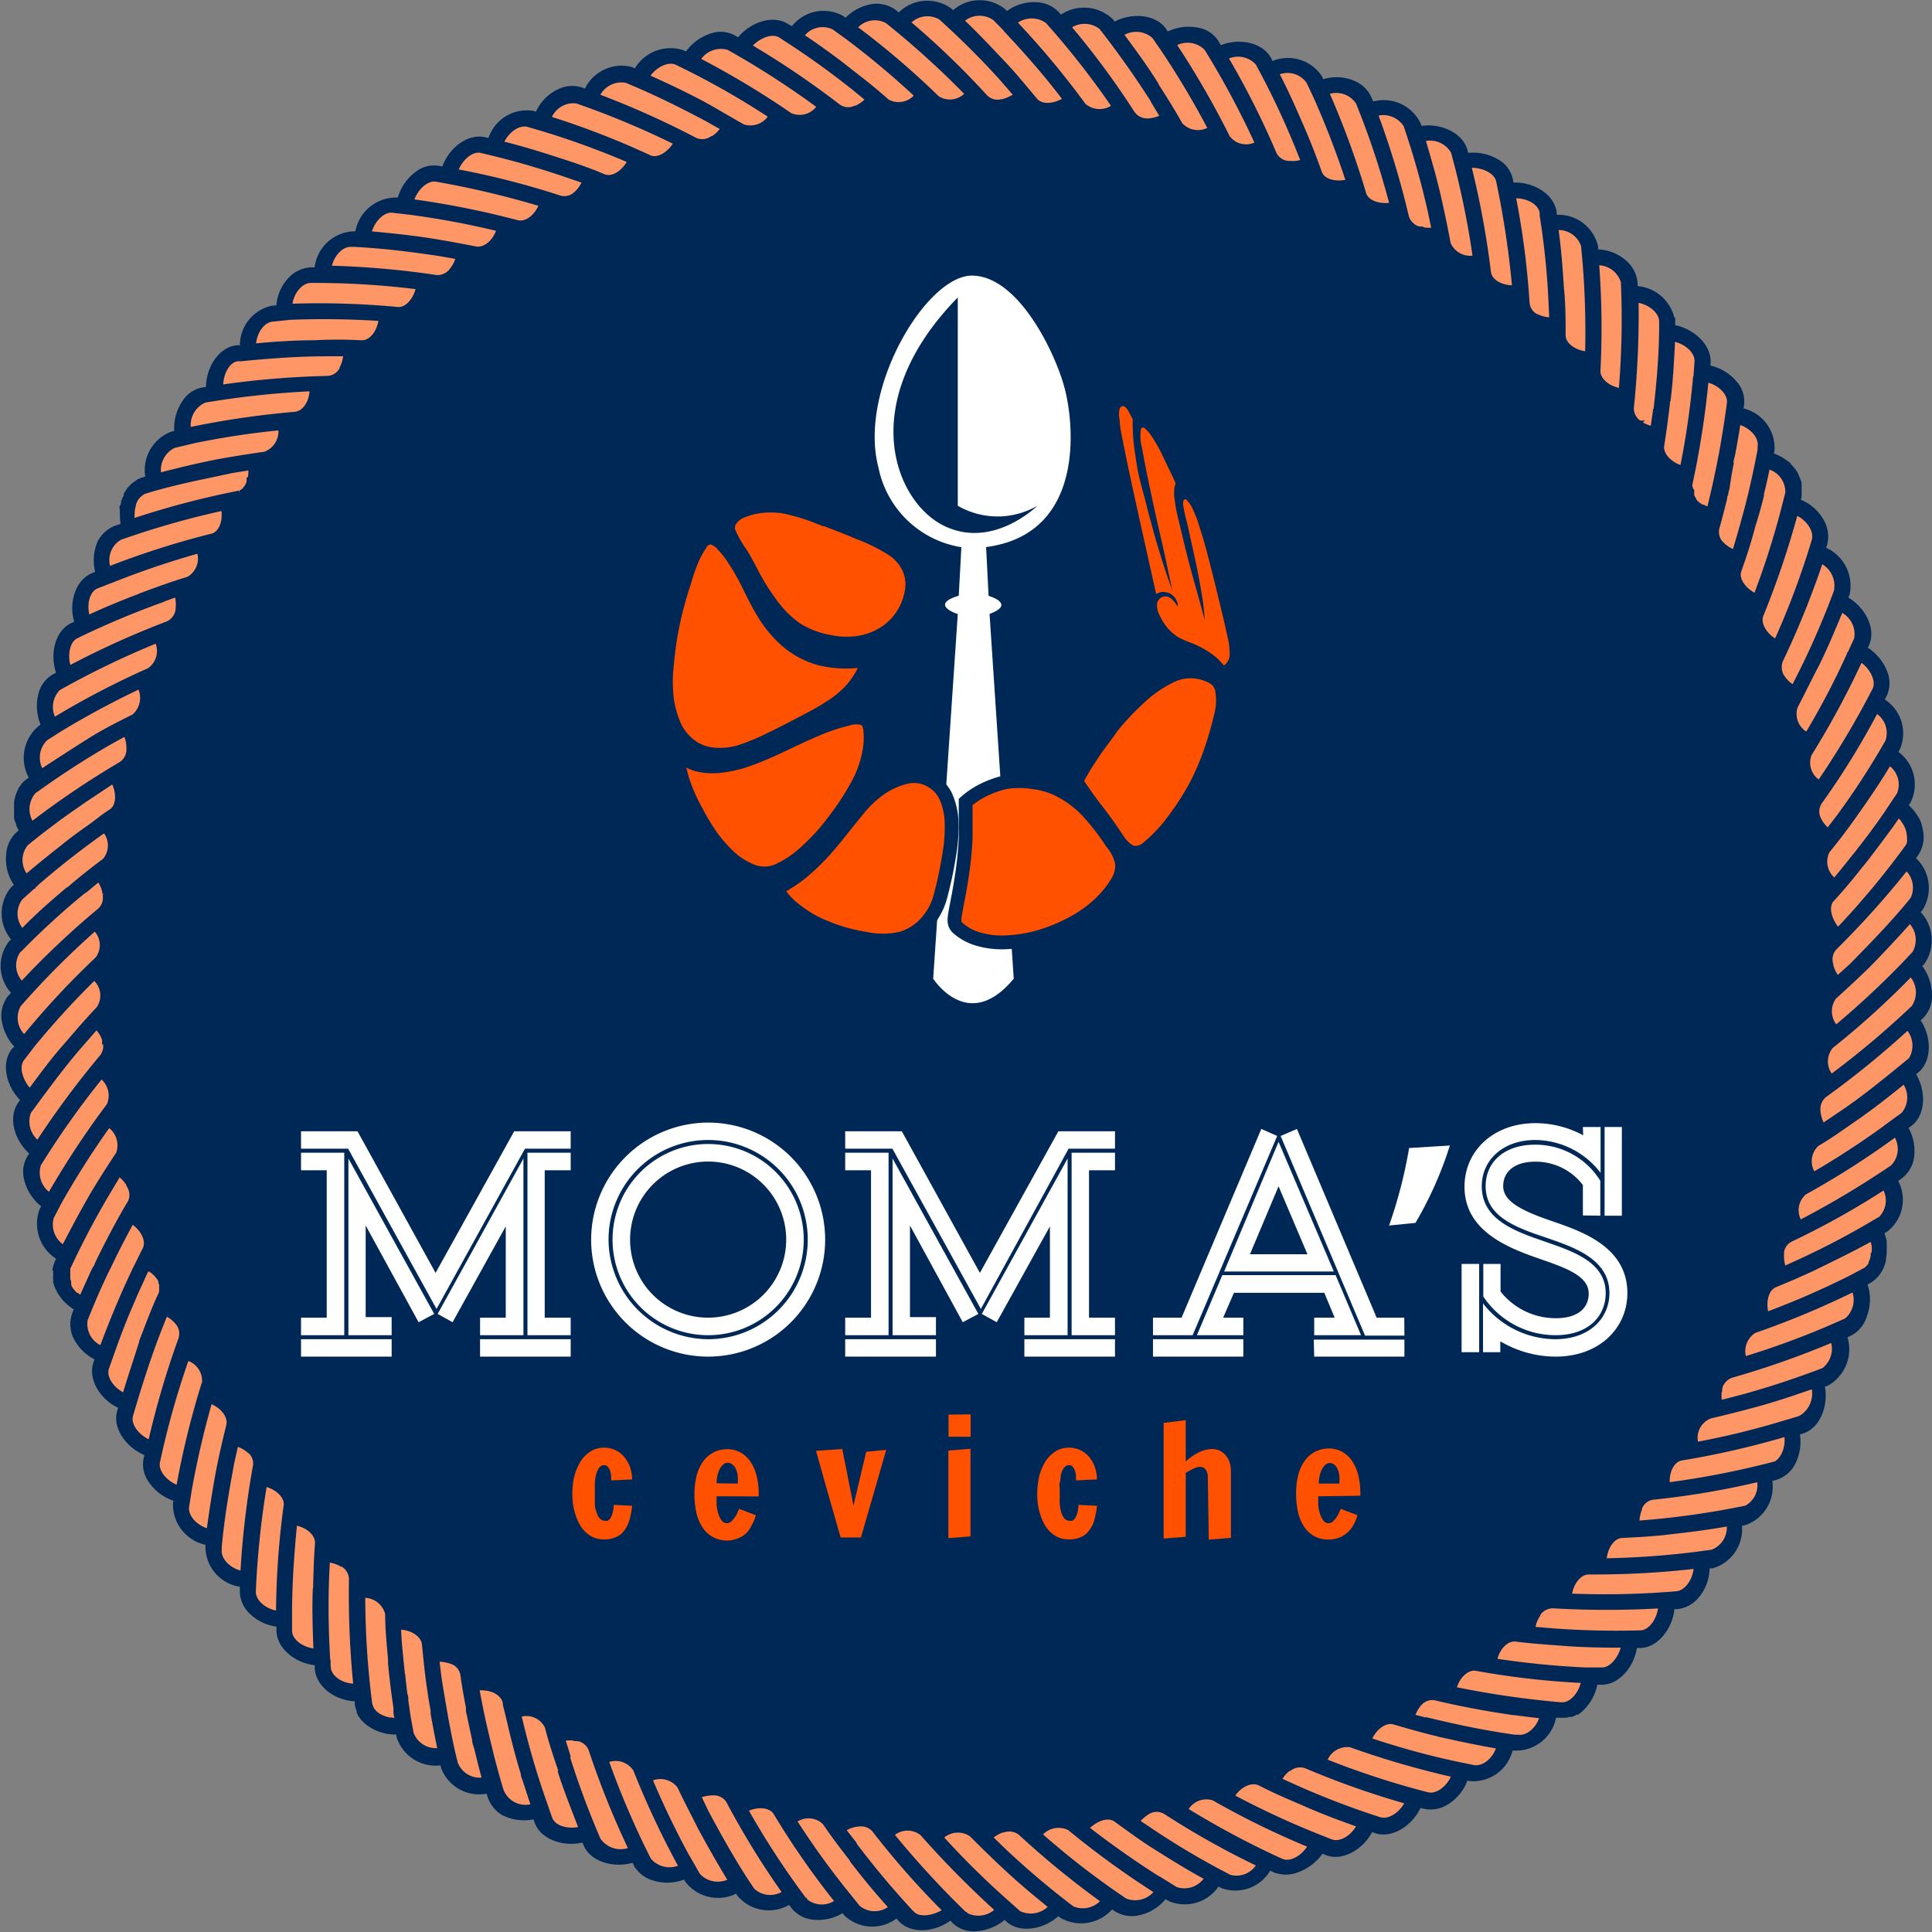 <svg xmlns="http://www.w3.org/2000/svg" viewBox="0 0 139.85 139.87"><rect x="0" y="0" width="139.85" height="139.87" fill="#808080" stroke="none"/><defs><style>.cls-1{fill:#ff9666;}.cls-2{fill:#002856;}.cls-3,.cls-6{fill:none;stroke:#002856;stroke-miterlimit:3.86;}.cls-3{stroke-width:0.3px;}.cls-4,.cls-8{fill:#fff;}.cls-4,.cls-5{fill-rule:evenodd;}.cls-5,.cls-7{fill:#ff5100;}</style></defs><title>Asset 1</title><g id="Layer_2" data-name="Layer 2"><g id="Foreground"><path class="cls-1" d="M138.94,69.93a69,69,0,1,1-69-69A69,69,0,0,1,138.94,69.93Z"/><path class="cls-2" d="M138.83,73.84l.27-.25a2.11,2.11,0,0,0,.6-1.5,3.43,3.43,0,0,0-.75-2.17h0l.23-.24a2.85,2.85,0,0,0-.35-3.65l.22-.26a2.83,2.83,0,0,0-.56-3.63l.2-.27a2.21,2.21,0,0,0,.38-1.61,2.29,2.29,0,0,0-.11-.49h0s0,0,0,0l0-.07a3,3,0,0,0-.18-.41l-.09-.14a3.29,3.29,0,0,0-.23-.33l-.1-.12a3,3,0,0,0-.4-.39l-1.18.2c-.29.44-.6.87-.91,1.3h0c-.45.63-.92,1.24-1.4,1.85l-.31.39c-.45.57-.91,1.13-1.36,1.68a1.69,1.69,0,0,1-.5-2.12c.48-.59.95-1.19,1.4-1.8h0l.64-.89c.82-1.17,1.68-2.41,2.42-3.67a1.84,1.84,0,0,1,.69,2.25l-.67,1,1.21-.21.18-.28a2.78,2.78,0,0,0-.95-3.54l.17-.3a2.77,2.77,0,0,0-1.15-3.48l.16-.31a2.06,2.06,0,0,0,.1-1.64A3.51,3.51,0,0,0,135,46.93l-1.15.41a55.25,55.25,0,0,1-3.05,5.82,1.67,1.67,0,0,1-.82-2c.52-1,1-2,1.53-3,.66-1.32,1.2-2.65,1.77-4a1.91,1.91,0,0,1,1.08,2.09l-.51,1.12,1.16-.41.14-.31c.51-1.1-.26-2.62-1.54-3.33l.13-.32A2.88,2.88,0,0,0,132,39.73l.11-.32a2.23,2.23,0,0,0-.2-1.64,3.18,3.18,0,0,0-1.73-1.5h0l.08-.32a1.43,1.43,0,0,0,0-.22.48.48,0,0,0,0-.12.67.67,0,0,0,0-.2,1.64,1.64,0,0,0,0-.23c0-.07,0-.14,0-.21a1.55,1.55,0,0,0-.08-.23,1.19,1.19,0,0,0-.08-.2L130,34.3l-.11-.18-.18-.22-.14-.16-.23-.21-.16-.13a3,3,0,0,0-.3-.19l-.15-.08a3.75,3.75,0,0,0-.5-.21l.07-.34a2.8,2.8,0,0,0-2.26-2.9l.05-.33a2,2,0,0,0-.45-1.58,3.4,3.4,0,0,0-2-1.19l-.94.76a59.65,59.65,0,0,1-.94,6.51c-.91-.24-1.56-1-1.44-1.62.17-1.08.32-2.19.44-3.33l-.95.77L119.62,31a2.3,2.3,0,0,1-.94-.41l-.24.2h0l.23-.2,0,0a1.25,1.25,0,0,1-.55-1.08,66.07,66.07,0,0,0,.34-7.77c1,.14,1.79.84,1.79,1.53v.22c0,2.12-.18,4.21-.42,6.24l.95-.77c.18-1.46.25-2.9.33-4.4,1,.19,1.75.93,1.7,1.62l-.09,1.22.95-.77,0-.34c.1-1.2-1.12-2.38-2.56-2.63v-.34a2.86,2.86,0,0,0-2.72-2.47v-.33a2.24,2.24,0,0,0-.72-1.49,3.11,3.11,0,0,0-2.14-.83h0l0-.34a2.79,2.79,0,0,0-3-2.15l0-.34c-.16-1.2-1.6-2.1-3.09-2l-.07-.33a2,2,0,0,0-.95-1.34,3.44,3.44,0,0,0-2.25-.47v0l-.09-.32c-.3-1.15-1.83-1.89-3.28-1.63l-.12-.32a2.81,2.81,0,0,0-3.37-1.43l-.13-.32A2.16,2.16,0,0,0,98,6a3.13,3.13,0,0,0-2.3-.08h0l-.13-.31a2.8,2.8,0,0,0-3.53-1l-.15-.31c-.56-1.08-2.22-1.44-3.58-.84L88.1,3.1a2,2,0,0,0-1.35-.94,3.37,3.37,0,0,0-2.27.31h0l-.19-.28c-.67-1-2.36-1.16-3.64-.44l-.22-.27a2.87,2.87,0,0,0-3.66-.22L76.55,1a2.19,2.19,0,0,0-1.5-.69A3.2,3.2,0,0,0,72.87,1L72.82,2.2c1.53,1.63,3,3.3,4.27,5-.78.49-1.74.57-2.17,0-.71-.84-1.44-1.74-2.2-2.55l-.06,1.23.87,1a2.73,2.73,0,0,1-.93.44l-.06,0a1.2,1.2,0,0,1-1.18-.3,61,61,0,0,0-5.6-5.39,1.86,1.86,0,0,1,2.34-.33l.15.14a61.39,61.39,0,0,1,4.41,4.43l.06-1.22c-1-1.05-2-2.13-3.09-3.16A1.88,1.88,0,0,1,72,1.34l.85.86L72.87,1,72.63.75A2.79,2.79,0,0,0,69,.93L68.72.7a2.8,2.8,0,0,0-3.65.4L64.8.88A2.22,2.22,0,0,0,63.22.43a3.31,3.31,0,0,0-2,1.06l.13,1.06-.13-1.07-.27-.2a2.77,2.77,0,0,0-3.58.8L57,1.89c-1-.69-2.63-.17-3.53,1l-.31-.17a2,2,0,0,0-1.62-.17,3.46,3.46,0,0,0-1.84,1.37h0l-.3-.15A2.87,2.87,0,0,0,46,5.17L45.72,5a2.81,2.81,0,0,0-3.3,1.6l-.33-.12a2.15,2.15,0,0,0-1.64.12,3.14,3.14,0,0,0-1.57,1.67h0l-.32-.1a2.78,2.78,0,0,0-3.1,2l-.34-.08c-1.18-.3-2.54.71-3,2.13l-.34-.06a2,2,0,0,0-1.59.39,3.42,3.42,0,0,0-1.28,1.9h0l-.33,0a2.85,2.85,0,0,0-2.73,2.45H25.5a2.82,2.82,0,0,0-2.59,2.6h-.34a2.21,2.21,0,0,0-1.51.65,3.19,3.19,0,0,0-.92,2.11h-.35a2.78,2.78,0,0,0-2.27,2.88l-.35,0c-1.22.11-2.14,1.53-2.11,3l-.35.05a2,2,0,0,0-1.36.9,3.37,3.37,0,0,0-.58,2.21l1,.69a60.59,60.59,0,0,1,6.52-1,1.72,1.72,0,0,1-1.13,1.86c-1.09.15-2.21.33-3.33.53-1.42.28-2.84.61-4.3,1a1.93,1.93,0,0,1,1.06-2.1L13.77,32l-1-.69-.33.08a2.82,2.82,0,0,0-1.75,3.22l-.33.09a1.71,1.71,0,0,0-.39.17l-.12.09-.23.17a.74.74,0,0,0-.12.13,1.8,1.8,0,0,0-.19.2l-.1.16-.1.14h0l0,.1c0,.08-.07.16-.11.25l-.09.23c0,.1,0,.2-.08.31s0,.15,0,.22a2.3,2.3,0,0,0,0,.37c0,.07,0,.13,0,.2a4,4,0,0,0,.07.58l-.32.11A2.26,2.26,0,0,0,7.23,39.2a3.33,3.33,0,0,0-.16,2.3l1.11.5a62.17,62.17,0,0,1,6.21-2.1,1.66,1.66,0,0,1-.78,2c-1.08.32-2.12.7-3.17,1.09l1.11.51,1.23-.44a2.45,2.45,0,0,1,.08,1h0v.06a1.24,1.24,0,0,1-.73,1A63.36,63.36,0,0,0,5,48.35c-.31-.92-.1-2,.55-2.29l.2-.1a62.1,62.1,0,0,1,5.77-2.43L10.44,43c-1.38.51-2.74,1.07-4.08,1.69-.28-1,0-2,.68-2.25L8.18,42l-1.13-.51-.31.13c-1.13.44-1.66,2.05-1.19,3.47l-.31.14c-1.12.51-1.51,2.16-1,3.55l-.31.15a2.08,2.08,0,0,0-1,1.32,3.36,3.36,0,0,0,.21,2.28h0l-.29.18a2.84,2.84,0,0,0-.57,3.62l-.28.2a2.09,2.09,0,0,0-.31.29l-.08.12a1.43,1.43,0,0,0-.16.24l-.07.16a1.86,1.86,0,0,0-.1.25,1.33,1.33,0,0,0-.05.19L1.17,58c0,.07,0,.14,0,.21a2.44,2.44,0,0,0,0,.27c0,.08,0,.15,0,.22a2.89,2.89,0,0,0,0,.29,1.42,1.42,0,0,0,0,.2c0,.11.06.21.1.32l.06.17a.07.07,0,0,1,0,.05h0a3.3,3.3,0,0,0,.23.41l-.27.22A2.19,2.19,0,0,0,.6,61.85a3.16,3.16,0,0,0,.6,2.22l1.21.1a62.18,62.18,0,0,1,5.15-4.05,1.66,1.66,0,0,1,0,2.16c-.91.68-1.79,1.37-2.63,2.11l1.22.1,1-.83a2.36,2.36,0,0,1,.42,1h0v.06a1.21,1.21,0,0,1-.36,1.16A61.47,61.47,0,0,0,1.58,71.2a1.83,1.83,0,0,1-.25-2.34l.16-.15a55.35,55.35,0,0,1,4.62-4.22l-1.23-.1c-1.09.93-2.23,1.91-3.27,3A1.85,1.85,0,0,1,1.51,65l.9-.81-1.22-.1-.26.22A2.8,2.8,0,0,0,1,68l-.24.25A2.75,2.75,0,0,0,1,71.86l-.23.26a2.12,2.12,0,0,0-.52,1.56,3.49,3.49,0,0,0,1,2.09h0L1,76c-.78.94-.42,2.6.65,3.61l-.2.28c-.72,1-.27,2.63.86,3.58l-.19.29a2.08,2.08,0,0,0-.22,1.62,3.34,3.34,0,0,0,1.28,1.9h0L3,87.6a2.86,2.86,0,0,0,1.26,3.46l-.15.3a2.35,2.35,0,0,0-.14.45v0H4a2.6,2.6,0,0,0,0,.4s0,0,0,.08a2.23,2.23,0,0,0,0,.36s0,.11,0,.16l.09.28a.89.89,0,0,0,.08.17,2.1,2.1,0,0,0,.13.26.91.91,0,0,0,.11.16,2.27,2.27,0,0,0,.18.25l.12.15.26.24.12.1a2.23,2.23,0,0,0,.44.29l-.13.32a2.24,2.24,0,0,0,0,1.65,3.31,3.31,0,0,0,1.62,1.64h0l-.1.31c-.42,1.15.45,2.61,1.81,3.19l-.1.34c-.35,1.17.63,2.55,2,3.08l-.08.33a2,2,0,0,0,.33,1.6,3.35,3.35,0,0,0,1.85,1.36l1-.67a64,64,0,0,1,1.49-6.42c.88.33,1.46,1.08,1.31,1.73-.26,1.07-.52,2.17-.74,3.29-.26,1.41-.49,2.87-.69,4.36-1-.27-1.66-1.08-1.56-1.77l.19-1.19-1,.69-.06.32a2.84,2.84,0,0,0,2.35,2.83l0,.34a2.8,2.8,0,0,0,2.49,2.69v.34a2.12,2.12,0,0,0,.58,1.54,3.29,3.29,0,0,0,2.07,1V118c0,1.22,1.3,2.29,2.77,2.4l0,.34C23,122,24.36,123,25.83,123l0,.34a1.71,1.71,0,0,0,.14.49s0,.05,0,.06h0l0,.07a2.61,2.61,0,0,0,.17.28l.1.13a2.53,2.53,0,0,0,.37.36,3.29,3.29,0,0,0,2.19.67h0l.06.33a2.82,2.82,0,0,0,3.15,1.89l.07.33a2.79,2.79,0,0,0,3.26,1.71l.09.33a2.24,2.24,0,0,0,1,1.27,3.39,3.39,0,0,0,2.3.26l.23-.45-.24.47.11.31c.39,1.16,2,1.73,3.42,1.35l.13.31c.47,1.12,2.09,1.6,3.49,1.15l.15.31a2.18,2.18,0,0,0,1.27,1,3.3,3.3,0,0,0,2.29-.1l.36-1.16a63,63,0,0,1-2.87-5.92,1.72,1.72,0,0,1,2.1.52c.47,1,1,2,1.5,3,.68,1.26,1.41,2.54,2.19,3.82a1.91,1.91,0,0,1-2.32-.4l-.6-1.05-.36,1.17.16.29a2.83,2.83,0,0,0,3.6.74l.18.28a2.81,2.81,0,0,0,3.64.53l.21.28a2.13,2.13,0,0,0,1.42.83,3.28,3.28,0,0,0,2.24-.52l0-.32,0,.34.21.26a2.78,2.78,0,0,0,3.67.11l.23.26c.81.92,2.5.82,3.67-.1l.24.25a2,2,0,0,0,1.54.57,3.46,3.46,0,0,0,2.13-.87v0l.25.22c.9.8,2.58.52,3.63-.49l.28.21a2.86,2.86,0,0,0,3.6-.71l.28.2a2.17,2.17,0,0,0,1.62.29,3.2,3.2,0,0,0,1.94-1.21l-.24-1.18a65.51,65.51,0,0,1-5.4-3.78c.64-.67,1.55-1,2.1-.58.89.64,1.83,1.34,2.77,1.93,1.21.76,2.48,1.56,3.79,2.26a1.88,1.88,0,0,1-2.23.79l-1-.62.25,1.19.29.17a2.8,2.8,0,0,0,3.5-1.11l.29.16a2.78,2.78,0,0,0,3.44-1.3l.31.14a2.23,2.23,0,0,0,1.65.05A3.55,3.55,0,0,0,95.67,134h0l.32.13c1.13.47,2.6-.36,3.26-1.69l.32.11c1.15.39,2.59-.51,3.17-1.86l.34.09a2.15,2.15,0,0,0,1.61-.27,3.27,3.27,0,0,0,1.43-1.79h0l.33.06a2.79,2.79,0,0,0,2.92-2.21l.34,0a2.8,2.8,0,0,0,2.8-2.38l.33,0a2.54,2.54,0,0,0,.39,0l.11,0a2,2,0,0,0,.26-.06l.14,0a1.22,1.22,0,0,0,.24-.1l.12-.07.1,0h0l.2-.16a3.45,3.45,0,0,0,1.1-2h.34c1.23.07,2.34-1.21,2.52-2.66h.35c1.19,0,2.26-1.34,2.36-2.81l.34,0a2.19,2.19,0,0,0,1.44-.79,3.21,3.21,0,0,0,.75-2.16h0l.33,0a2.79,2.79,0,0,0,2-3.06l.34-.06a2.78,2.78,0,0,0,1.85-3.17l.34-.09a2.13,2.13,0,0,0,1.3-1,3.38,3.38,0,0,0,.36-2.27h0l.32-.1c1.17-.34,1.79-1.92,1.49-3.35l.33-.12a2.87,2.87,0,0,0,1.29-3.44l.31-.14A2.17,2.17,0,0,0,135,95.21a3.25,3.25,0,0,0,0-2.3h0l.29-.16a2.13,2.13,0,0,0,.45-.34l.11-.12a2,2,0,0,0,.26-.39.35.35,0,0,0,.05-.08h0v0a3.27,3.27,0,0,0,.2-.55s0-.08,0-.12a3.93,3.93,0,0,0,.06-.48v-.2a3.13,3.13,0,0,0,0-.44l0-.2a3.45,3.45,0,0,0-.2-.62l.3-.18a2.76,2.76,0,0,0,.68-3.6l.29-.19a2.2,2.2,0,0,0,.9-1.39,3.35,3.35,0,0,0-.44-2.26l-1.18-.2a60.13,60.13,0,0,1-5.49,3.6,1.67,1.67,0,0,1,.25-2.16c1-.58,1.85-1.21,2.8-1.86,1.2-.83,2.34-1.73,3.5-2.67a1.9,1.9,0,0,1-.07,2.36l-1,.73,1.21.2.27-.19c1-.72,1.06-2.42.27-3.67l.26-.22C139.7,76.73,139.68,75,138.83,73.84Zm-.33-.92a64.47,64.47,0,0,1-5.94,5,1.69,1.69,0,0,1,0-2.17,60.88,60.88,0,0,0,5.76-5.22A1.92,1.92,0,0,1,138.5,72.92Zm-6.25,2-.19.16,0-.4C132.14,74.78,132.19,74.86,132.25,74.94Zm0-3.37c0-.14,0-.27,0-.41.06.08.1.17.16.25ZM138.56,69l-.83.88a65.05,65.05,0,0,1-4.83,4.48,1.73,1.73,0,0,1-.12-2.17c.82-.74,1.65-1.51,2.47-2.31h0q1.5-1.53,3-3.21A1.91,1.91,0,0,1,138.56,69Zm-.17-3.88-.13.17c-1.33,1.62-2.83,3.15-4.24,4.59l-1,.91a2.18,2.18,0,0,1-.46-.91h0l0-.06a1.22,1.22,0,0,1,.25-1.19A64.66,64.66,0,0,0,138,62.85,1.9,1.9,0,0,1,138.39,65.16Zm-5.76,0c.7-.76,1.37-1.56,2-2.37l.3-.36c.6-.77,1.19-1.56,1.78-2.36.06-.09.13-.17.19-.25h0c.17-.26.35-.51.53-.77a3,3,0,0,1,.3.33l.07.11c.06.09.12.18.17.27a.54.54,0,0,0,.05.11,2.32,2.32,0,0,1,.17.75.28.28,0,0,1,0,.09,1.09,1.09,0,0,1,0,.26.29.29,0,0,0,0,.09,1.14,1.14,0,0,1-.15.29,60.7,60.7,0,0,1-5,6C132.41,66.56,132.17,65.62,132.63,65.11Zm-.22,2.76-.17.17c0-.13,0-.27,0-.4A2,2,0,0,0,132.41,67.87Zm-.21-3.53-.16.18,0-.4C132.07,64.19,132.13,64.27,132.2,64.34Zm4.42-10.68-.11.19h0a56.37,56.37,0,0,1-3.42,5.25l-.77,1a2.5,2.5,0,0,1-.36-.37,1.91,1.91,0,0,1-.28-.44l0,0a1.19,1.19,0,0,1,.06-1.22,56.79,56.79,0,0,0,4.08-6.61A1.84,1.84,0,0,1,136.62,53.66Zm-4.9,24.56.14.24-.19.15C131.69,78.48,131.71,78.35,131.72,78.22ZM131.64,61c0-.13,0-.26,0-.39l.21.19ZM131,54.59a62.75,62.75,0,0,0,3.69-6.84c.82.54,1.3,1.53,1,2.16a63.07,63.07,0,0,1-4,6.72A1.65,1.65,0,0,1,131,54.59Zm-.42,30.82-.21.11.09-.37C130.45,85.24,130.48,85.32,130.53,85.41Zm-.15-31.52-.13.21c0-.13-.07-.26-.11-.39A2.15,2.15,0,0,0,130.38,53.89Zm2.54-11.27-.08.2a59.59,59.59,0,0,1-2.48,5.75l-.59,1.17a2.28,2.28,0,0,1-.75-.69l-.3.1.29-.1,0,0a1.35,1.35,0,0,1-.16-1.21,63.47,63.47,0,0,0,2.92-7.21A1.94,1.94,0,0,1,132.92,42.62Zm-3.46,45.93a2.67,2.67,0,0,0,.09.26l-.21.1C129.37,88.79,129.42,88.67,129.46,88.55Zm-.21-37.83c0-.14-.09-.27-.13-.41.09.06.16.14.25.19ZM130,37.13c.91.39,1.5,1.3,1.29,2a58.72,58.72,0,0,1-2.73,7.3c-.81-.45-1.3-1.28-1.06-1.9A63.76,63.76,0,0,0,130,37.13ZM128.3,91.89a2.58,2.58,0,0,0,.08.26l-.22.08C128.21,92.12,128.26,92,128.3,91.89Zm-.23-44.49-.15-.38a2.07,2.07,0,0,0,.25.15Zm-.53-11.53s0-.1,0-.15h0c.16-.64.31-1.28.43-1.92a1.86,1.86,0,0,1,1.41,1.88l-.3,1.18a59.4,59.4,0,0,1-2,6.26c-.83-.41-1.41-1.19-1.17-1.83.36-1,.73-2.14,1-3.21h0C127.15,37.35,127.35,36.61,127.54,35.87ZM127,95.41l-.21.08.15-.35Zm-.23-51.49-.09.23-.17-.38C126.62,43.82,126.7,43.88,126.79,43.92Zm-1.46-10.29c0-.24.09-.49.14-.73.15-.77.28-1.55.4-2.33,1,.28,1.66,1.1,1.52,1.8l0,.22c-.19,1-.42,2.08-.66,3.1s-.52,2-.8,3h0l-.37,1.25a2.28,2.28,0,0,1-.87-.55l-.28.15h0l.27-.15,0,0a1.22,1.22,0,0,1-.35-1.16q.3-1.08.57-2.19c0-.09,0-.17.07-.26h0c0-.15.07-.31.1-.47Q125.17,34.44,125.33,33.63Zm.16,65-.22.06.17-.33A2.56,2.56,0,0,0,125.49,98.6Zm-.26-57.86-.08.23c-.07-.12-.13-.25-.19-.37C125.05,40.64,125.13,40.7,125.23,40.74Zm-2.88-5.59a64.92,64.92,0,0,0,1.2-7.67c1,.23,1.73,1,1.62,1.7-.13,1-.29,2-.46,3l-.09.51c-.18.95-.37,1.88-.58,2.8-.11.45-.21.9-.32,1.34a2.54,2.54,0,0,1-.41-.18l-.1,0-.29-.2,0,0a2.37,2.37,0,0,1-.27-.28l0-.07a1.23,1.23,0,0,1-.14-.25l0-.08a1.16,1.16,0,0,1,0-.18s0-.06,0-.09A.82.82,0,0,1,122.35,35.15Zm1.44,66.55-.24,0,.21-.35A1.53,1.53,0,0,0,123.79,101.7Zm-.29-64.05-.07.25c-.07-.11-.13-.23-.2-.35A1.25,1.25,0,0,0,123.5,37.65Zm-1.62,66.77c0,.09,0,.18,0,.27l-.22,0Zm-.3-69.74,0,.24-.23-.33A2.29,2.29,0,0,0,121.58,34.68Zm-1.74,72.64v.26l-.23,0Zm-.34-75.5,0,.25-.27-.34C119.3,31.76,119.39,31.8,119.5,31.82Zm-2-11.37a60.86,60.86,0,0,1-.16,7.78c-.91-.15-1.65-.76-1.62-1.43a61.45,61.45,0,0,0-.1-7.78A1.89,1.89,0,0,1,117.49,20.45Zm.17,89.6a2.4,2.4,0,0,0,0,.28l-.23,0Zm-.4-81,0,.24A3.88,3.88,0,0,1,117,29Zm-2.65-11.26.11,1.22.59-.67-.59.67a62.93,62.93,0,0,1,.18,6.56c-.93-.1-1.71-.64-1.71-1.34,0-1.11,0-2.24-.12-3.36-.09-1.44-.2-2.94-.41-4.39A1.86,1.86,0,0,1,114.61,17.83Zm.68,94.86a2.66,2.66,0,0,0,0,.28H115A3.45,3.45,0,0,0,115.29,112.69Zm-.42-86.22,0,.25-.28-.3ZM112.8,115.2a2,2,0,0,0,0,.26h-.22Zm-1.2-99.81,0,.21h0a55.52,55.52,0,0,1,.64,6.23l.06,1.3a2.57,2.57,0,0,1-1-.22l-.21.23h0l.2-.22,0,0a1.19,1.19,0,0,1-.72-1,59.3,59.3,0,0,0-1-7.71C110.55,14.15,111.5,14.67,111.6,15.39Zm.74,8.6v.25L112,24C112.14,24,112.24,24,112.34,24Zm-2.16,93.55a2.86,2.86,0,0,0-.07.28l-.22,0Zm-.48-95.63-.32-.26c.1,0,.2,0,.3,0Zm-1.25-8.8a66.1,66.1,0,0,1,1.16,7.7c-1,0-1.77-.46-1.84-1.14A63.73,63.73,0,0,0,106.35,12C107.33,11.94,108.31,12.42,108.45,13.11Zm-1,106.66a1.83,1.83,0,0,0-.06.25l-.23,0Zm-.49-100-.33-.24h.29ZM105.18,11l.31,1.18a62.76,62.76,0,0,1,1.27,6.45,1.69,1.69,0,0,1-1.9-1c-.2-1.08-.43-2.18-.68-3.29h0c-.32-1.43-.73-2.81-1.15-4.25A1.91,1.91,0,0,1,105.18,11Zm-.65,110.79-.09.25-.22,0ZM104,17.73l-.36-.23c.1,0,.2,0,.31,0Zm-2.24-8.6.07.2a59.71,59.71,0,0,1,1.68,6l.27,1.29a2.64,2.64,0,0,1-1-.07l-.16.26h0l.16-.26-.06,0a1.3,1.3,0,0,1-.88-.84,61.91,61.91,0,0,0-2.25-7.45A1.91,1.91,0,0,1,101.78,9.13Zm-.32,114.75h0s0,0,0,0l-.22-.06.33-.19a1.36,1.36,0,0,0-.1.21Zm-.45-108-.36-.2.3,0ZM98.29,7.42a59.75,59.75,0,0,1,2.45,7.39c-.91.15-1.82-.16-2-.81a62.53,62.53,0,0,0-2.68-7.3A1.87,1.87,0,0,1,98.29,7.42Zm.16,118-.12.24-.2-.08ZM97.91,14.21,97.54,14l.29,0Zm-3.2-8.29L95.22,7l.22-.57L95.22,7a63.24,63.24,0,0,1,2.36,6.13c-.91.22-1.84,0-2.06-.69-.37-1.05-.78-2.1-1.23-3.14-.57-1.32-1.17-2.69-1.86-4A1.84,1.84,0,0,1,94.71,5.92Zm.56,121-.13.23-.2-.08Zm-.56-114.2-.36-.17.27-.07Zm-3.66-8.1.1.19h0a58.14,58.14,0,0,1,2.68,5.66l.49,1.21a2.44,2.44,0,0,1-1,.12l-.12.29h0l.11-.29h-.06a1.22,1.22,0,0,1-1-.69,59.37,59.37,0,0,0-3.5-6.94A1.87,1.87,0,0,1,91.05,4.61Zm1,123.64c0,.08-.11.15-.15.23l-.2-.09ZM91.44,11.39l-.39-.14a2.46,2.46,0,0,0,.29-.09ZM87.32,3.52A62.57,62.57,0,0,1,91,10.39a1.64,1.64,0,0,1-2.12-.46A63.61,63.61,0,0,0,85,3.21,1.88,1.88,0,0,1,87.32,3.52Zm1.35,125.9-.15.21-.18-.1ZM88.09,10.27l-.38-.1.27-.11ZM74.83,132.08l-.19.17-.15-.14ZM74.09,7.56l.15.18-.41,0C73.91,7.65,74,7.62,74.09,7.56Zm-2.8,124.7-.18.15-.15-.14ZM70.55,7.42l.16.18h-.39ZM64.22,1.55A64.23,64.23,0,0,1,70,6.79a1.65,1.65,0,0,1-2.15.29A59.18,59.18,0,0,0,61.9,2,1.84,1.84,0,0,1,64.22,1.55Zm3.54,130.69a1.15,1.15,0,0,0-.19.14l-.14-.15ZM67.18,7.65h-.39L67,7.47ZM60.35,2l1,.72h0a61.34,61.34,0,0,1,5,4.19,1.66,1.66,0,0,1-2.13.41c-.85-.77-1.71-1.44-2.61-2.14-1.14-.91-2.34-1.78-3.56-2.59A1.83,1.83,0,0,1,60.35,2ZM64.24,132a1.43,1.43,0,0,0-.2.14l-.13-.16ZM63.65,7.89l-.38,0a1.89,1.89,0,0,0,.2-.2ZM56.52,2.61l.18.12a60,60,0,0,1,5.1,3.65l1,.82a2.66,2.66,0,0,1-.84.6h0l-.06,0a1.2,1.2,0,0,1-1.21-.12,63.44,63.44,0,0,0-6.43-4.35C54.91,2.59,55.92,2.2,56.52,2.61Zm4.24,129c-.08,0-.16.07-.24.12l-.11-.17ZM60.15,8.34l-.37.07c.06-.07.13-.13.19-.21ZM52.73,3.47A63,63,0,0,1,59.29,7.7a1.68,1.68,0,0,1-2.09.62,63,63,0,0,0-6.66-4A1.92,1.92,0,0,1,52.73,3.47ZM57.25,131l-.21.1-.1-.17ZM56.68,9l-.37.09c.06-.08.12-.14.17-.22ZM49,4.56l1.09.54a59.54,59.54,0,0,1,5.69,3.3,1.7,1.7,0,0,1-2,.74c-1-.56-1.92-1.12-2.92-1.67-1.29-.68-2.6-1.31-4-1.93C47.39,4.71,48.37,4.25,49,4.56Zm4.82,125.62a2,2,0,0,0-.22.09l-.09-.18ZM53.26,9.85l-.39.11c.06-.08.14-.15.19-.23Zm-15-.8,1.16.34h0a61.76,61.76,0,0,1,6.16,2.26c-.44.84-1.24,1.36-1.88,1.1-1-.43-2.1-.81-3.17-1.15-1.37-.45-2.8-.89-4.23-1.24C36.68,9.44,37.57,8.84,38.26,9.05Zm5.61,117.54-.23,0-.06-.19ZM43.34,13.52l-.34.16a1.42,1.42,0,0,0,.12-.25Zm-8.48-2.59.21.05a61.63,61.63,0,0,1,6,1.73l1.23.42a2.58,2.58,0,0,1-.59.86l.14.26h0L41.74,14l-.05,0a1.19,1.19,0,0,1-1.17.3A59.56,59.56,0,0,0,33,12.38C33.33,11.45,34.17,10.75,34.86,10.93ZM40.73,125l-.26,0,0-.19ZM40.19,15.11l-.32.18a2.56,2.56,0,0,0,.11-.24ZM31.57,13a65.89,65.89,0,0,1,7.6,1.8c-.33.89-1.09,1.46-1.75,1.28a63,63,0,0,0-7.62-1.52C30.08,13.61,30.89,12.9,31.57,13Zm6.06,110.29-.22,0,0-.19Zm-.49-106.4a3.28,3.28,0,0,1-.31.2,1.84,1.84,0,0,0,.09-.25Zm-11.73.83h.21c2.1.1,4.21.37,6.22.67l-.73-1c-1.43-.22-2.88-.37-4.38-.51.23-.95,1-1.71,1.69-1.63l1.21.14a60.64,60.64,0,0,1,6.47,1.21c-.28.91-1,1.5-1.67,1.39-1.09-.22-2.19-.42-3.32-.6l.73,1,1.3.23a2.27,2.27,0,0,1-.45.92h0l0,0a1.26,1.26,0,0,1-1.09.52,62.88,62.88,0,0,0-7.76-.68C24,18.46,24.71,17.69,25.41,17.72Zm9.27,103.65h-.24l0-.2ZM34.2,18.84l-.31.22c0-.09.07-.17.09-.27ZM31.82,119.28a1.77,1.77,0,0,0-.23,0l0-.2Zm-.45-98.34-.29.23a2.5,2.5,0,0,0,.07-.26ZM17.22,26l.22,0c2.13-.21,4.18-.36,6.25-.36H25a2.47,2.47,0,0,1-.27,1l0,.05a1.2,1.2,0,0,1-1,.67A64.18,64.18,0,0,0,16,28C16,27,16.51,26.06,17.22,26ZM24,112.15a1.11,1.11,0,0,0-.25-.05v-.2Zm-4.67-5.74.18.26-.22-.07ZM19,33.7l.22,0c-.07.1-.14.21-.22.31A1.31,1.31,0,0,0,19,33.7ZM13.91,97.35a2.44,2.44,0,0,1,.14.28.81.81,0,0,0-.21-.1Zm-.12-54.59c0,.11-.1.22-.16.33a2.56,2.56,0,0,0-.05-.27ZM12.44,94.13a3.09,3.09,0,0,0,.14.32l-.22-.13ZM12.35,46c0,.11-.09.22-.13.33,0-.09,0-.17-.07-.25Zm-8,3.77a62.53,62.53,0,0,1,7-3.37,1.68,1.68,0,0,1-.56,2.1,61.11,61.11,0,0,0-6.88,3.59A1.92,1.92,0,0,1,4.33,49.74Zm6.84,41.1c0,.1.07.21.1.31L11.08,91ZM11,49.6a2.34,2.34,0,0,0-.09-.24l.2-.09C11.05,49.38,11,49.49,11,49.6ZM3.3,53.48l1-.64a62.82,62.82,0,0,1,5.8-3.12,1.74,1.74,0,0,1-.43,2.13c-1,.5-2,1-3,1.61C5.49,54.2,4.26,55,3,55.82A1.92,1.92,0,0,1,3.3,53.48Zm6.79,34,.09.32L10,87.65ZM9.93,53c0-.08-.06-.15-.1-.23l.19-.09ZM2.49,57.28l.18-.12a62.33,62.33,0,0,1,5.25-3.39l1.16-.64a2.29,2.29,0,0,1,.22,1h0v.06a1.24,1.24,0,0,1-.54,1.09,63.43,63.43,0,0,0-6.45,4.35A1.9,1.9,0,0,1,2.49,57.28ZM9.2,84.06c0,.12.05.23.07.34a1.62,1.62,0,0,0-.19-.17ZM9.06,56.38a2.14,2.14,0,0,0-.1-.22l.18-.11C9.11,56.16,9.09,56.27,9.06,56.38Zm-.78,3.25.17-.11-.06.32,0-.07h0A1,1,0,0,1,8.28,59.63Zm.22,21c0,.11,0,.22.05.32-.06-.05-.11-.11-.18-.16ZM6.58,59.77l0,0c-.71.5-1.41,1-2.1,1.57l-.52.41c-.69.55-1.37,1.1-2.06,1.69a1.87,1.87,0,0,1,0-2.36c.54-.44,1.08-.87,1.64-1.29l.32-.24c.58-.44,1.18-.86,1.77-1.27l.56-.39c.68-.45,1.36-.9,2-1.33.42.83.4,1.8-.17,2.16S7.07,59.42,6.58,59.77ZM8,77.44a1.29,1.29,0,0,0-.16-.17L8,77.12C8,77.22,8,77.33,8,77.44ZM8,63c0,.11,0,.22,0,.33a2.39,2.39,0,0,0-.13-.21ZM7.71,73.92a1.29,1.29,0,0,0-.16-.17l.13-.15Zm0-7.39c0,.11,0,.22,0,.33l-.14-.19Zm-.09,3.53c0,.11,0,.22,0,.33l-.15-.18ZM1.38,72.74a60.77,60.77,0,0,1,5.49-5.51,1.64,1.64,0,0,1,.18,2.16,61.21,61.21,0,0,0-5.29,5.68A1.86,1.86,0,0,1,1.38,72.74Zm.26,3.88.77-1A60.67,60.67,0,0,1,6.82,70.8,1.65,1.65,0,0,1,7.12,73c-.77.81-1.49,1.64-2.23,2.51h0c-1,1.11-1.84,2.26-2.73,3.46C1.46,78.22,1.18,77.18,1.64,76.62Zm.47,3.85.13-.17c1.28-1.74,2.48-3.38,3.87-4.94l.87-1a2.22,2.22,0,0,1,.55.86l.28,0-.27,0,0,.06a1.24,1.24,0,0,1-.18,1.21,64.88,64.88,0,0,0-4.62,6.23A1.94,1.94,0,0,1,2.11,80.47Zm.71,3.82a61.93,61.93,0,0,1,4.51-6.36A1.72,1.72,0,0,1,7.87,80a63.32,63.32,0,0,0-4.28,6.49A1.93,1.93,0,0,1,2.82,84.29Zm1.8,6a1.91,1.91,0,0,1-.87-2.18L4.33,87a61.76,61.76,0,0,1,3.54-5.55,1.74,1.74,0,0,1,.67,2.07c-.61.91-1.22,1.87-1.81,2.85h0C6,87.62,5.31,88.92,4.62,90.25Zm1.27,3.66a1.61,1.61,0,0,1-.3-.21l-.06,0a1.8,1.8,0,0,1-.2-.19l-.07-.09-.14-.17-.07-.13A.83.83,0,0,1,5,92.91a.69.69,0,0,1,0-.13,1.66,1.66,0,0,1-.06-.16l0-.13a.88.88,0,0,1,0-.16.48.48,0,0,1,0-.12.76.76,0,0,1,0-.15.36.36,0,0,1,0-.11c0-.06,0-.12,0-.17l.1-.19a60.28,60.28,0,0,1,2.94-5.52L8.62,85a2.54,2.54,0,0,1,.68.75h0l0,.05A1.23,1.23,0,0,1,9.41,87c-.42.69-.82,1.41-1.2,2.13-.11.2-.22.4-.32.61-.31.58-.6,1.17-.89,1.78,0,.11-.11.21-.17.33h0L6.75,92C6.46,92.64,6.17,93.27,5.89,93.91Zm.33,1.52c.49-1.22,1-2.43,1.58-3.6l.09-.18c.53-1.11,1.09-2.2,1.67-3.25.78.52,1.22,1.37.9,2s-.49,1-.73,1.46h0a1.11,1.11,0,0,0-.07.16c-.37.77-.72,1.56-1.06,2.36-.09.2-.17.4-.25.6-.35.84-.68,1.69-1,2.55A1.85,1.85,0,0,1,6.22,95.43ZM9,101c-.9-.42-1.5-1.32-1.25-2l.41-1.15c.35-1,.76-2.08,1.19-3.09l.13-.3c.17-.41.34-.8.52-1.2l.21-.45c.15-.34.31-.69.47-1l.19.13A1,1,0,0,1,11,92a.69.69,0,0,1,.13.11l.12.1.1.12.1.12.08.12.08.13,0,.12.06.14s0,.08,0,.12l0,.14s0,.09,0,.13v.12a.62.62,0,0,1-.07.23c-.47,1-.86,2.06-1.27,3.12l.79-.36-.79.36C9.9,98.19,9.43,99.58,9,101Zm1.85,3.39c-.9-.37-1.56-1.24-1.37-1.92l.06-.21c.61-2.06,1.22-4,2-6h0L12,95.1a2.46,2.46,0,0,1,.82.63h0l0,0a1.22,1.22,0,0,1,.24,1.2A62.84,62.84,0,0,0,10.87,104.39Zm3.9-4.26a62.12,62.12,0,0,0-1.85,7.55c-.93-.32-1.61-1.16-1.47-1.85a61.26,61.26,0,0,1,2.11-7.5A1.68,1.68,0,0,1,14.77,100.13Zm.48-60.19,0-.26.21,0Zm.25,60.71.06-.19c0,.1.11.19.16.28Zm-.2-61.86a61.78,61.78,0,0,0-7.41,2.37,1.86,1.86,0,0,1,.81-2.22,62.23,62.23,0,0,1,7.48-2.13C16.31,37.73,16,38.63,15.3,38.79Zm-5.68-1.1a2.46,2.46,0,0,1,0-.54.31.31,0,0,0,0-.1,1.86,1.86,0,0,1,.09-.47.19.19,0,0,1,0-.08,2.32,2.32,0,0,1,.18-.39s0,0,0,0a1.31,1.31,0,0,1,.27-.3l.07-.06a.94.94,0,0,1,.31-.17l.21-.06h0c2-.61,4.11-1,6.08-1.43l1.31-.21a2.24,2.24,0,0,1-.12,1l.24.16L18,34.84l0,.06a2.92,2.92,0,0,1-.14.31l-.06.08a1,1,0,0,1-.13.16.27.27,0,0,1-.08.07.83.83,0,0,1-.15.11l-.1,0a.8.8,0,0,1-.2.07A62.21,62.21,0,0,0,9.62,37.69Zm7.94,66.09-.23-.1.05-.19ZM17.24,36.6l-.19.29c0-.09,0-.17,0-.25Zm.31,77.27c-1-.18-1.72-1-1.65-1.67V112h0c.18-2.08.55-4.19.92-6.18l.29-1.28a2.43,2.43,0,0,1,.9.48l.22-.15L18,105l0,0a1.15,1.15,0,0,1,.46,1.11A63.66,63.66,0,0,0,17.55,113.87ZM20.68,109a60.06,60.06,0,0,0-.55,7.76c-1-.13-1.79-.86-1.76-1.57a62.37,62.37,0,0,1,.81-7.74C20.08,107.67,20.78,108.33,20.68,109Zm-7-77.91A1.93,1.93,0,0,1,14.81,29a63.62,63.62,0,0,1,7.75-.83c0,.95-.54,1.74-1.22,1.79A63.78,63.78,0,0,0,13.65,31.09Zm8,78.37-.22,0,0-.19Zm-.35-78.61-.23.29a1.13,1.13,0,0,0,0-.26Zm1.46,84.25c-.06,1.46,0,2.92.05,4.4-1-.1-1.85-.73-1.85-1.46v-1.22c0-2.21.16-4.44.37-6.56.94.16,1.64.8,1.59,1.48C22.86,112.87,22.84,114,22.81,115.1Zm.59-86.67a2.26,2.26,0,0,0,0-.26h.22Zm.4,92.31v-.22h0a60,60,0,0,1-.11-6.27l.06-1.31a2.46,2.46,0,0,1,1,.32h0l.05,0a1.23,1.23,0,0,1,.63,1,65.84,65.84,0,0,0,.32,7.76C24.75,122.05,23.86,121.43,23.8,120.74Zm2-94.87c0-.09,0-.17,0-.26h.22A3.07,3.07,0,0,0,25.81,25.87Zm.37-1.09c-1.13-.06-2.25-.06-3.37,0-1.46,0-2.94.1-4.41.24.05-1,.67-1.87,1.4-1.89L21,23a62.05,62.05,0,0,1,6.56.09C27.46,24.05,26.85,24.8,26.18,24.78Zm.31,89.87-.23,0v-.2A2.39,2.39,0,0,0,26.49,114.65Zm1.83,9.82-.13,0-.29-.08-.12-.05a1.63,1.63,0,0,1-.35-.17h0a1.6,1.6,0,0,1-.28-.22l-.05-.06a1.74,1.74,0,0,1-.18-.22s0,0,0-.08a.88.88,0,0,1-.1-.3,60.8,60.8,0,0,1-.5-7.78,1.72,1.72,0,0,1,1.74,1.3c0,1.1.11,2.2.21,3.32,0,.1,0,.2,0,.3q.15,1.59.39,3.18l0,.3h0c0,.2.07.41.1.62A2,2,0,0,1,28.32,124.47Zm.06-101a2,2,0,0,0,.05-.26l.23,0ZM21,22.14c.09-1,.79-1.81,1.5-1.81a60.06,60.06,0,0,1,7.77.47c-.2.9-.82,1.64-1.5,1.57A60.52,60.52,0,0,0,21,22.14Zm7.82,94.69.24.21-.23,0Zm1,8.78-.22-1.19c-.07-.44-.13-.87-.19-1.3,0-.16,0-.32-.07-.48l-.12-1c0-.22-.06-.44-.08-.66s-.07-.64-.1-1l-.06-.6c-.05-.52-.08-1-.1-1.57.92,0,1.73.53,1.81,1.19.11,1.1.22,2.24.39,3.35h0c.07.48.15,1,.24,1.45h0c0,.08,0,.16,0,.24.16.87.32,1.75.51,2.63A1.87,1.87,0,0,1,29.85,125.61Zm3.21,2.18-.05-.21c-.24-.93-.43-1.89-.61-2.83l-.09-.49c-.17-1-.33-1.9-.47-2.82l-.16-1.31a3,3,0,0,1,1,.16l.16-.22-.15.22,0,0a1.19,1.19,0,0,1,.81.9c.11.81.25,1.61.41,2.41a2.51,2.51,0,0,0,0,.27l.09.4c.11.54.23,1.09.35,1.63,0,.23.1.45.16.67.18.74.36,1.48.57,2.23A1.85,1.85,0,0,1,33.06,127.79Zm3.33,2c-.27-.88-.51-1.76-.74-2.64l-.15-.62c-.21-.86-.41-1.71-.59-2.56-.12-.59-.23-1.17-.34-1.75,1-.1,1.82.31,2,1,0,.23.09.46.14.69h0c.06.23.11.47.17.7s.1.46.16.69.19.77.29,1.15c.06.22.11.44.18.66.11.42.23.83.36,1.24,0,.19.1.38.16.57.19.59.38,1.19.59,1.79A1.85,1.85,0,0,1,36.39,129.79Zm7,3.43-.09-.2a61.82,61.82,0,0,1-2.18-5.88l-.56,1.1c.44,1.39,1,2.75,1.52,4.13-1,.23-2-.08-2.23-.77l-.4-1.15h0a58.81,58.81,0,0,1-1.83-6.3,1.64,1.64,0,0,1,2,.86c.28,1.09.62,2.13,1,3.22l.56-1.1-.39-1.25a2.57,2.57,0,0,1,1,0l.13-.24h0l-.13.24h.06a1.23,1.23,0,0,1,.94.78,61.91,61.91,0,0,0,2.9,7.2A1.93,1.93,0,0,1,43.37,133.22Zm5.92,1.91a1.91,1.91,0,0,1-2.3-.52,61.44,61.44,0,0,1-3.07-7.16,1.69,1.69,0,0,1,2.07.64A62.91,62.91,0,0,0,49.29,135.13ZM46.22,12.25a1.88,1.88,0,0,0,.14-.24l.22.1Zm.6,115.6.31.12-.23.07ZM47,11.37a59.23,59.23,0,0,0-7.25-2.81,1.87,1.87,0,0,1,2-1.22,62.21,62.21,0,0,1,7.17,3C48.43,11.17,47.6,11.65,47,11.37ZM43.25,6.94a1.9,1.9,0,0,1,2.09-1.09l.19.08c1.95.81,3.85,1.76,5.64,2.71h0l1.15.65a2.46,2.46,0,0,1-.73.71l.09.29h0L51.59,10l-.05,0a1.23,1.23,0,0,1-1.2.12A63.66,63.66,0,0,0,43.25,6.94ZM49.53,11c0-.08.11-.15.15-.23l.21.11Zm.69,118.24-.09-.19.33.12A2.17,2.17,0,0,0,50.22,129.25Zm4.23,7.53-.12-.18h0c-1.17-1.74-2.21-3.61-3.17-5.4L50.59,130a3,3,0,0,1,1-.19h.07a1.21,1.21,0,0,1,1.06.58A60,60,0,0,0,56.79,137,1.84,1.84,0,0,1,54.45,136.78Zm3.81.76A60.29,60.29,0,0,1,54,131c.84-.41,1.8-.33,2.14.25a58.63,58.63,0,0,0,4.45,6.39A1.84,1.84,0,0,1,58.26,137.54Zm7.71.89-.14-.16a61.72,61.72,0,0,1-4-4.8l-.16,1.22c.89,1.16,1.83,2.3,2.82,3.39a1.85,1.85,0,0,1-2.36,0l-.76-.94h0a58.93,58.93,0,0,1-3.84-5.32,1.65,1.65,0,0,1,2.16.14c.63.94,1.3,1.81,2,2.71l.16-1.22-.78-1a2.33,2.33,0,0,1,1-.37l0-.27h0l0,.27.07,0a1.24,1.24,0,0,1,1.14.42,60.37,60.37,0,0,0,5.13,5.82C67.53,138.85,66.45,139,66,138.43Zm3.88.13a67.28,67.28,0,0,1-5.28-5.75,1.67,1.67,0,0,1,2.16-.08,69.32,69.32,0,0,0,5.46,5.53A1.94,1.94,0,0,1,69.85,138.56Zm3.88-.11-.91-.81h0A60.23,60.23,0,0,1,68.14,133a1.71,1.71,0,0,1,2.16-.2c.78.78,1.58,1.57,2.42,2.35,1.06,1,2.17,1.92,3.34,2.87A1.94,1.94,0,0,1,73.73,138.45Zm3.87-.33-.17-.13h0a61.5,61.5,0,0,1-4.78-4.06l-.94-.92a2.41,2.41,0,0,1,.88-.51v0l.06,0a1.29,1.29,0,0,1,1.2.21,64.12,64.12,0,0,0,6,4.9A1.93,1.93,0,0,1,77.6,138.12Zm6.12-1.19a1.92,1.92,0,0,1-2.27.64,58.57,58.57,0,0,1-6.16-4.76,1.72,1.72,0,0,1,2.12-.45A64.1,64.1,0,0,0,83.72,136.93ZM77.35,8l.25-.14.15.19ZM78,131.75l.34,0c0,.06-.12.11-.17.17ZM78.46,7.62a61.24,61.24,0,0,0-5-6,1.92,1.92,0,0,1,2.36-.06A60.78,60.78,0,0,1,80.63,7.7,1.73,1.73,0,0,1,78.46,7.62Zm2.38.93.26-.13.13.2Zm.82,122.78-.17-.13.36-.06C81.79,131.21,81.72,131.26,81.66,131.33ZM82,8.19a59.49,59.49,0,0,0-4.62-6.25A1.92,1.92,0,0,1,79.71,2l.13.17c1.31,1.69,2.51,3.39,3.61,5.12l.25-1.2c-.77-1.25-1.63-2.4-2.52-3.61a1.91,1.91,0,0,1,2.36.18l.69,1a61.89,61.89,0,0,1,3.36,5.66A1.69,1.69,0,0,1,85.45,9c-.55-1-1.14-1.91-1.75-2.88l-.25,1.2.68,1.13a2.62,2.62,0,0,1-1,.27l-.06.3h0l.06-.3h-.06A1.27,1.27,0,0,1,82,8.19Zm3.3,122.19c0,.07-.11.13-.15.2l-.19-.12Zm-.59-121-.38-.09.27-.12ZM89,135.85l-.19-.1h0a56,56,0,0,1-5.38-3.18l-1.09-.73a3.06,3.06,0,0,1,.78-.67l0-.27,0,.27,0,0a1.2,1.2,0,0,1,1.22,0,60.09,60.09,0,0,0,6.78,3.8A1.85,1.85,0,0,1,89,135.85Zm3.71-1.18A63.28,63.28,0,0,1,85.84,131a1.68,1.68,0,0,1,2-.82,60.23,60.23,0,0,0,7,3.42C94.33,134.48,93.37,135,92.73,134.67Zm3.62-1.39-1.13-.45a62.44,62.44,0,0,1-6-2.8c.5-.81,1.36-1.23,2-.92,1,.52,2,.95,3.06,1.4,1.35.61,2.7,1.11,4.11,1.61C97.94,133,97,133.55,96.35,133.28Zm3.54-1.59-.2-.07a60.22,60.22,0,0,1-5.86-2.25l-1.19-.54a2.41,2.41,0,0,1,.66-.78h0l.06,0a1.25,1.25,0,0,1,1.2-.19,61.31,61.31,0,0,0,7.32,2.58C101.47,131.3,100.56,131.89,99.89,131.69Zm3.45-1.81a61.76,61.76,0,0,1-7.41-2.42,1.71,1.71,0,0,1,1.85-1.13,64.07,64.07,0,0,0,7.47,2.17C104.89,129.42,104,130.06,103.34,129.88Zm6.55-4.16-.21,0c-2.09-.29-4.16-.72-6.15-1.2l.65,1.05c1.4.31,2.86.63,4.32.87-.29,1-1.14,1.61-1.83,1.47l-1.18-.24a57.25,57.25,0,0,1-6.34-1.74c.36-.86,1.13-1.43,1.77-1.25,1.07.31,2.17.63,3.26.88l-.65-1-1.26-.33a3.31,3.31,0,0,1,.15-.33,2.44,2.44,0,0,1,.36-.56l0,0a1.2,1.2,0,0,1,1.13-.41c.83.2,1.66.38,2.5.54l.69.13c.81.15,1.63.28,2.45.4h.07c.65.08,1.3.17,2,.24C111.4,125.11,110.59,125.82,109.89,125.72Zm3.09-2.35a67.12,67.12,0,0,1-7.69-1.12c.24-.93.95-1.58,1.61-1.45a59,59,0,0,0,7.73.88C114.43,122.65,113.7,123.44,113,123.37Zm3-2.52-1.22,0a62.5,62.5,0,0,1-6.53-.65c.19-.93.86-1.61,1.54-1.52,1.11.14,2.21.22,3.34.3,1.47.12,2.92.14,4.42.14C117.33,120,116.65,120.88,115.94,120.85Zm2.81-2.68h-.22a62,62,0,0,1-6.27-.16l-1.3-.11a2.19,2.19,0,0,1,.37-1h0l0-.05a1.26,1.26,0,0,1,1.07-.58,67.09,67.09,0,0,0,7.77,0C120.1,117.29,119.45,118.14,118.75,118.17Zm2.64-2.84a61.57,61.57,0,0,1-7.78.17c.1-.93.7-1.67,1.36-1.68a64.3,64.3,0,0,0,7.77-.42C122.71,114.37,122.09,115.26,121.39,115.33Zm2.49-3-1.2.16a61.32,61.32,0,0,1-6.56.46c.06-.93.58-1.73,1.26-1.77,1.1-.06,2.26-.11,3.36-.25,1.43-.16,2.93-.34,4.37-.61A1.86,1.86,0,0,1,123.88,112.34Zm2.32-3.12-.22,0h0a61,61,0,0,1-6.18.91h0l-1.3.11a2.79,2.79,0,0,1,.19-1h0l0-.06a1.17,1.17,0,0,1,.94-.76,59.67,59.67,0,0,0,7.67-1.3A1.84,1.84,0,0,1,126.2,109.22Zm2.14-3.24a62.73,62.73,0,0,1-7.64,1.49c-.08-1,.38-1.79,1-1.89a62.58,62.58,0,0,0,7.58-1.74C129.46,104.82,129,105.82,128.34,106Zm2-3.35-1.18.35a58.07,58.07,0,0,1-6.38,1.56,1.64,1.64,0,0,1,1-2c1.07-.25,2.15-.52,3.25-.82h0c1.44-.38,2.78-.85,4.21-1.34A2,2,0,0,1,130.3,102.63ZM132,99.16l-.2.08h0c-2,.75-4,1.41-6,1.94l.53.3-.54-.3-1.27.33a2.22,2.22,0,0,1,0-1l-.26-.15h0l.25.14,0,0a1.29,1.29,0,0,1,.81-.91,63.47,63.47,0,0,0,7.33-2.58A1.92,1.92,0,0,1,132,99.16Zm1.56-3.56a59.92,59.92,0,0,1-7.29,2.75,1.73,1.73,0,0,1,.72-2,62.9,62.9,0,0,0,7.19-3A1.92,1.92,0,0,1,133.6,95.6Zm2-4.75s0,.06,0,.08a1.73,1.73,0,0,1-.15.47l0,.07a1.13,1.13,0,0,1-.27.34.59.59,0,0,1-.18.13l-1.08.57a62,62,0,0,1-6,2.61c-.24-.89,0-1.83.61-2.08l1.43-.6.42-.19c.31-.14.62-.27.92-.42h0l.31-.15h0c1.29-.63,2.65-1.29,3.92-2a2,2,0,0,1,.15.59.17.17,0,0,1,0,.07A2,2,0,0,1,135.59,90.85Zm.49-2.61-.18.1a57.79,57.79,0,0,1-5.54,2.93l-1.19.54a2.56,2.56,0,0,1-.15-1l-.29-.1h0l.28.1v-.06a1.18,1.18,0,0,1,.63-1,59.21,59.21,0,0,0,6.79-3.79A1.85,1.85,0,0,1,136.08,88.24Zm1.15-6.12a1.86,1.86,0,0,1-.21,2.35,66,66,0,0,1-6.7,4,1.66,1.66,0,0,1,.35-2.14A60.7,60.7,0,0,0,137.23,82.12Zm-6.26-25a2.11,2.11,0,0,0,.23.19l-.15.21C131,57.4,131,57.27,131,57.14Zm.13,24.94.06-.38a2,2,0,0,0,.13.25Zm7.13-5.28-.16.13c-1.68,1.37-3.24,2.66-5,3.82h0l-1.09.74a2.51,2.51,0,0,1-.32-1l-.3-.05h0l.3.05v-.06a1.27,1.27,0,0,1,.46-1.12,65,65,0,0,0,6-4.89A1.92,1.92,0,0,1,138.23,76.8Z"/><path class="cls-3" d="M138.83,73.84l.27-.25a2.11,2.11,0,0,0,.6-1.5,3.43,3.43,0,0,0-.75-2.17h0l.23-.24a2.85,2.85,0,0,0-.35-3.65l.22-.26a2.83,2.83,0,0,0-.56-3.63l.2-.27a2.21,2.21,0,0,0,.38-1.61,2.29,2.29,0,0,0-.11-.49h0s0,0,0,0l0-.07a3,3,0,0,0-.18-.41l-.09-.14a3.29,3.29,0,0,0-.23-.33l-.1-.12a3,3,0,0,0-.4-.39l-1.18.2c-.29.44-.6.87-.91,1.3h0c-.45.63-.92,1.24-1.4,1.85l-.31.39c-.45.57-.91,1.13-1.36,1.68a1.69,1.69,0,0,1-.5-2.12c.48-.59.95-1.19,1.4-1.8h0l.64-.89c.82-1.17,1.68-2.41,2.42-3.67a1.84,1.84,0,0,1,.69,2.25l-.67,1,1.21-.21.18-.28a2.78,2.78,0,0,0-.95-3.54l.17-.3a2.77,2.77,0,0,0-1.15-3.48l.16-.31a2.06,2.06,0,0,0,.1-1.64A3.51,3.51,0,0,0,135,46.93l-1.15.41a55.25,55.25,0,0,1-3.05,5.82,1.67,1.67,0,0,1-.82-2c.52-1,1-2,1.53-3,.66-1.32,1.2-2.65,1.77-4a1.91,1.91,0,0,1,1.08,2.09l-.51,1.12,1.16-.41.14-.31c.51-1.1-.26-2.62-1.54-3.33l.13-.32A2.88,2.88,0,0,0,132,39.73l.11-.32a2.23,2.23,0,0,0-.2-1.64,3.18,3.18,0,0,0-1.73-1.5h0l.08-.32a1.43,1.43,0,0,0,0-.22.48.48,0,0,0,0-.12.67.67,0,0,0,0-.2,1.64,1.64,0,0,0,0-.23c0-.07,0-.14,0-.21a1.55,1.55,0,0,0-.08-.23,1.19,1.19,0,0,0-.08-.2L130,34.3l-.11-.18-.18-.22-.14-.16-.23-.21-.16-.13a3,3,0,0,0-.3-.19l-.15-.08a3.75,3.75,0,0,0-.5-.21l.07-.34a2.8,2.8,0,0,0-2.26-2.9l.05-.33a2,2,0,0,0-.45-1.58,3.4,3.4,0,0,0-2-1.19l-.94.76a59.65,59.65,0,0,1-.94,6.51c-.91-.24-1.56-1-1.44-1.62.17-1.08.32-2.19.44-3.33l-.95.77L119.62,31a2.3,2.3,0,0,1-.94-.41l-.24.2h0l.23-.2,0,0a1.25,1.25,0,0,1-.55-1.08,66.07,66.07,0,0,0,.34-7.77c1,.14,1.79.84,1.79,1.53v.22c0,2.12-.18,4.21-.42,6.24l.95-.77c.18-1.46.25-2.9.33-4.4,1,.19,1.75.93,1.7,1.62l-.09,1.22.95-.77,0-.34c.1-1.2-1.12-2.38-2.56-2.63v-.34a2.86,2.86,0,0,0-2.72-2.47v-.33a2.24,2.24,0,0,0-.72-1.49,3.11,3.11,0,0,0-2.14-.83h0l0-.34a2.79,2.79,0,0,0-3-2.15l0-.34c-.16-1.2-1.6-2.1-3.09-2l-.07-.33a2,2,0,0,0-.95-1.34,3.44,3.44,0,0,0-2.25-.47v0l-.09-.32c-.3-1.15-1.83-1.89-3.28-1.63l-.12-.32a2.81,2.81,0,0,0-3.37-1.43l-.13-.32A2.16,2.16,0,0,0,98,6a3.13,3.13,0,0,0-2.3-.08h0l-.13-.31a2.8,2.8,0,0,0-3.53-1l-.15-.31c-.56-1.08-2.22-1.44-3.58-.84L88.1,3.1a2,2,0,0,0-1.35-.94,3.37,3.37,0,0,0-2.27.31h0l-.19-.28c-.67-1-2.36-1.16-3.64-.44l-.22-.27a2.87,2.87,0,0,0-3.66-.22L76.55,1a2.19,2.19,0,0,0-1.5-.69A3.2,3.2,0,0,0,72.87,1L72.82,2.2c1.53,1.63,3,3.3,4.27,5-.78.49-1.74.57-2.17,0-.71-.84-1.44-1.74-2.2-2.55l-.06,1.23.87,1a2.73,2.73,0,0,1-.93.44l-.06,0a1.2,1.2,0,0,1-1.18-.3,61,61,0,0,0-5.6-5.39,1.86,1.86,0,0,1,2.34-.33l.15.14a61.39,61.39,0,0,1,4.41,4.43l.06-1.22c-1-1.05-2-2.13-3.09-3.16A1.88,1.88,0,0,1,72,1.34l.85.86L72.87,1,72.63.75A2.79,2.79,0,0,0,69,.93L68.72.7a2.8,2.8,0,0,0-3.65.4L64.8.88A2.22,2.22,0,0,0,63.22.43a3.31,3.31,0,0,0-2,1.06l.13,1.06-.13-1.07-.27-.2a2.77,2.77,0,0,0-3.58.8L57,1.89c-1-.69-2.63-.17-3.53,1l-.31-.17a2,2,0,0,0-1.62-.17,3.46,3.46,0,0,0-1.84,1.37h0l-.3-.15A2.87,2.87,0,0,0,46,5.17L45.72,5a2.81,2.81,0,0,0-3.3,1.6l-.33-.12a2.15,2.15,0,0,0-1.64.12,3.14,3.14,0,0,0-1.57,1.67h0l-.32-.1a2.78,2.78,0,0,0-3.1,2l-.34-.08c-1.18-.3-2.54.71-3,2.13l-.34-.06a2,2,0,0,0-1.59.39,3.42,3.42,0,0,0-1.28,1.9h0l-.33,0a2.85,2.85,0,0,0-2.73,2.45H25.5a2.82,2.82,0,0,0-2.59,2.6h-.34a2.21,2.21,0,0,0-1.51.65,3.19,3.19,0,0,0-.92,2.11h-.35a2.78,2.78,0,0,0-2.27,2.88l-.35,0c-1.22.11-2.14,1.53-2.11,3l-.35.05a2,2,0,0,0-1.36.9,3.37,3.37,0,0,0-.58,2.21l1,.69a60.59,60.59,0,0,1,6.52-1,1.72,1.72,0,0,1-1.13,1.86c-1.09.15-2.21.33-3.33.53-1.42.28-2.84.61-4.3,1a1.93,1.93,0,0,1,1.06-2.1L13.77,32l-1-.69-.33.08a2.82,2.82,0,0,0-1.75,3.22l-.33.09a1.71,1.71,0,0,0-.39.17l-.12.09-.23.17a.74.74,0,0,0-.12.13,1.8,1.8,0,0,0-.19.2l-.1.16-.1.14h0l0,.1c0,.08-.07.16-.11.25l-.09.23c0,.1,0,.2-.08.31s0,.15,0,.22a2.3,2.3,0,0,0,0,.37c0,.07,0,.13,0,.2a4,4,0,0,0,.07.58l-.32.11A2.26,2.26,0,0,0,7.23,39.2a3.33,3.33,0,0,0-.16,2.3l1.11.5a62.17,62.17,0,0,1,6.21-2.1,1.66,1.66,0,0,1-.78,2c-1.08.32-2.12.7-3.17,1.09l1.11.51,1.23-.44a2.45,2.45,0,0,1,.08,1h0v.06a1.24,1.24,0,0,1-.73,1A63.36,63.36,0,0,0,5,48.35c-.31-.92-.1-2,.55-2.29l.2-.1a62.1,62.1,0,0,1,5.77-2.43L10.44,43c-1.38.51-2.74,1.07-4.08,1.69-.28-1,0-2,.68-2.25L8.18,42l-1.13-.51-.31.13c-1.13.44-1.66,2.05-1.19,3.47l-.31.14c-1.12.51-1.51,2.16-1,3.55l-.31.15a2.08,2.08,0,0,0-1,1.32,3.36,3.36,0,0,0,.21,2.28h0l-.29.18a2.84,2.84,0,0,0-.57,3.62l-.28.2a2.09,2.09,0,0,0-.31.29l-.08.12a1.43,1.43,0,0,0-.16.24l-.07.16a1.86,1.86,0,0,0-.1.25,1.33,1.33,0,0,0-.05.19L1.17,58c0,.07,0,.14,0,.21a2.44,2.44,0,0,0,0,.27c0,.08,0,.15,0,.22a2.89,2.89,0,0,0,0,.29,1.42,1.42,0,0,0,0,.2c0,.11.06.21.1.32l.06.17a.07.07,0,0,1,0,.05h0a3.3,3.3,0,0,0,.23.41l-.27.22A2.19,2.19,0,0,0,.6,61.85a3.16,3.16,0,0,0,.6,2.22l1.21.1a62.18,62.18,0,0,1,5.15-4.05,1.66,1.66,0,0,1,0,2.16c-.91.68-1.79,1.37-2.63,2.11l1.22.1,1-.83a2.36,2.36,0,0,1,.42,1h0v.06a1.21,1.21,0,0,1-.36,1.16A61.47,61.47,0,0,0,1.58,71.2a1.83,1.83,0,0,1-.25-2.34l.16-.15a55.35,55.35,0,0,1,4.62-4.22l-1.23-.1c-1.09.93-2.23,1.91-3.27,3A1.85,1.85,0,0,1,1.51,65l.9-.81-1.22-.1-.26.22A2.8,2.8,0,0,0,1,68l-.24.25A2.75,2.75,0,0,0,1,71.86l-.23.26a2.12,2.12,0,0,0-.52,1.56,3.49,3.49,0,0,0,1,2.09h0L1,76c-.78.94-.42,2.6.65,3.61l-.2.28c-.72,1-.27,2.63.86,3.58l-.19.29a2.08,2.08,0,0,0-.22,1.62,3.34,3.34,0,0,0,1.28,1.9h0L3,87.6a2.86,2.86,0,0,0,1.26,3.46l-.15.3a2.35,2.35,0,0,0-.14.45v0H4a2.6,2.6,0,0,0,0,.4s0,0,0,.08a2.23,2.23,0,0,0,0,.36s0,.11,0,.16l.09.28a.89.89,0,0,0,.08.17,2.1,2.1,0,0,0,.13.26.91.91,0,0,0,.11.16,2.27,2.27,0,0,0,.18.25l.12.15.26.24.12.1a2.23,2.23,0,0,0,.44.29l-.13.32a2.24,2.24,0,0,0,0,1.65,3.31,3.31,0,0,0,1.62,1.64h0l-.1.31c-.42,1.15.45,2.61,1.81,3.19l-.1.34c-.35,1.17.63,2.55,2,3.08l-.08.33a2,2,0,0,0,.33,1.6,3.35,3.35,0,0,0,1.85,1.36l1-.67a64,64,0,0,1,1.49-6.42c.88.33,1.46,1.08,1.31,1.73-.26,1.07-.52,2.17-.74,3.29-.26,1.41-.49,2.87-.69,4.36-1-.27-1.66-1.08-1.56-1.77l.19-1.19-1,.69-.06.32a2.84,2.84,0,0,0,2.35,2.83l0,.34a2.8,2.8,0,0,0,2.49,2.69v.34a2.12,2.12,0,0,0,.58,1.54,3.29,3.29,0,0,0,2.07,1V118c0,1.22,1.3,2.29,2.77,2.4l0,.34C23,122,24.36,123,25.83,123l0,.34a1.71,1.71,0,0,0,.14.49s0,.05,0,.06h0l0,.07a2.61,2.61,0,0,0,.17.28l.1.13a2.53,2.53,0,0,0,.37.36,3.29,3.29,0,0,0,2.19.67h0l.06.33a2.82,2.82,0,0,0,3.15,1.89l.07.33a2.79,2.79,0,0,0,3.26,1.71l.09.33a2.24,2.24,0,0,0,1,1.27,3.39,3.39,0,0,0,2.3.26l.23-.45-.24.47.11.31c.39,1.16,2,1.73,3.42,1.35l.13.31c.47,1.12,2.09,1.6,3.49,1.15l.15.31a2.18,2.18,0,0,0,1.27,1,3.3,3.3,0,0,0,2.29-.1l.36-1.16a63,63,0,0,1-2.87-5.92,1.72,1.72,0,0,1,2.1.52c.47,1,1,2,1.5,3,.68,1.26,1.41,2.54,2.19,3.82a1.91,1.91,0,0,1-2.32-.4l-.6-1.05-.36,1.17.16.29a2.83,2.83,0,0,0,3.6.74l.18.28a2.81,2.81,0,0,0,3.64.53l.21.28a2.13,2.13,0,0,0,1.42.83,3.28,3.28,0,0,0,2.24-.52l0-.32,0,.34.21.26a2.78,2.78,0,0,0,3.67.11l.23.26c.81.92,2.5.82,3.67-.1l.24.25a2,2,0,0,0,1.54.57,3.46,3.46,0,0,0,2.13-.87v0l.25.22c.9.8,2.58.52,3.63-.49l.28.21a2.86,2.86,0,0,0,3.6-.71l.28.2a2.17,2.17,0,0,0,1.62.29,3.2,3.2,0,0,0,1.94-1.21l-.24-1.18a65.51,65.51,0,0,1-5.4-3.78c.64-.67,1.55-1,2.1-.58.89.64,1.83,1.34,2.77,1.93,1.21.76,2.48,1.56,3.79,2.26a1.88,1.88,0,0,1-2.23.79l-1-.62.25,1.19.29.17a2.8,2.8,0,0,0,3.5-1.11l.29.16a2.78,2.78,0,0,0,3.44-1.3l.31.14a2.23,2.23,0,0,0,1.65.05A3.55,3.55,0,0,0,95.67,134h0l.32.13c1.13.47,2.6-.36,3.26-1.69l.32.11c1.15.39,2.59-.51,3.17-1.86l.34.09a2.15,2.15,0,0,0,1.61-.27,3.27,3.27,0,0,0,1.43-1.79h0l.33.06a2.79,2.79,0,0,0,2.92-2.21l.34,0a2.8,2.8,0,0,0,2.8-2.38l.33,0a2.54,2.54,0,0,0,.39,0l.11,0a2,2,0,0,0,.26-.06l.14,0a1.22,1.22,0,0,0,.24-.1l.12-.07.1,0h0l.2-.16a3.45,3.45,0,0,0,1.1-2h.34c1.23.07,2.34-1.21,2.52-2.66h.35c1.19,0,2.26-1.34,2.36-2.81l.34,0a2.19,2.19,0,0,0,1.44-.79,3.21,3.21,0,0,0,.75-2.16h0l.33,0a2.79,2.79,0,0,0,2-3.06l.34-.06a2.78,2.78,0,0,0,1.85-3.17l.34-.09a2.13,2.13,0,0,0,1.3-1,3.38,3.38,0,0,0,.36-2.27h0l.32-.1c1.17-.34,1.79-1.92,1.49-3.35l.33-.12a2.87,2.87,0,0,0,1.29-3.44l.31-.14A2.17,2.17,0,0,0,135,95.21a3.25,3.25,0,0,0,0-2.3h0l.29-.16a2.13,2.13,0,0,0,.45-.34l.11-.12a2,2,0,0,0,.26-.39.35.35,0,0,0,.05-.08h0v0a3.27,3.27,0,0,0,.2-.55s0-.08,0-.12a3.93,3.93,0,0,0,.06-.48v-.2a3.13,3.13,0,0,0,0-.44l0-.2a3.45,3.45,0,0,0-.2-.62l.3-.18a2.76,2.76,0,0,0,.68-3.6l.29-.19a2.2,2.2,0,0,0,.9-1.39,3.35,3.35,0,0,0-.44-2.26l-1.18-.2a60.13,60.13,0,0,1-5.49,3.6,1.67,1.67,0,0,1,.25-2.16c1-.58,1.85-1.21,2.8-1.86,1.2-.83,2.34-1.73,3.5-2.67a1.9,1.9,0,0,1-.07,2.36l-1,.73,1.21.2.27-.19c1-.72,1.06-2.42.27-3.67l.26-.22C139.7,76.73,139.68,75,138.83,73.84Zm-.33-.92a64.47,64.47,0,0,1-5.94,5,1.69,1.69,0,0,1,0-2.17,60.88,60.88,0,0,0,5.76-5.22A1.92,1.92,0,0,1,138.5,72.92Zm-6.25,2-.19.16,0-.4C132.14,74.78,132.19,74.86,132.25,74.94Zm0-3.37c0-.14,0-.27,0-.41.06.08.1.17.16.25ZM138.56,69l-.83.88a65.05,65.05,0,0,1-4.83,4.48,1.73,1.73,0,0,1-.12-2.17c.82-.74,1.65-1.51,2.47-2.31h0q1.5-1.53,3-3.21A1.91,1.91,0,0,1,138.56,69Zm-.17-3.88-.13.17c-1.33,1.62-2.83,3.15-4.24,4.59l-1,.91a2.18,2.18,0,0,1-.46-.91h0l0-.06a1.22,1.22,0,0,1,.25-1.19A64.66,64.66,0,0,0,138,62.85,1.9,1.9,0,0,1,138.39,65.16Zm-5.76,0c.7-.76,1.37-1.56,2-2.37l.3-.36c.6-.77,1.19-1.56,1.78-2.36.06-.09.13-.17.19-.25h0c.17-.26.35-.51.53-.77a3,3,0,0,1,.3.33l.07.11c.06.09.12.18.17.27a.54.54,0,0,0,.05.11,2.32,2.32,0,0,1,.17.75.28.28,0,0,1,0,.09,1.09,1.09,0,0,1,0,.26.29.29,0,0,0,0,.09,1.14,1.14,0,0,1-.15.29,60.7,60.7,0,0,1-5,6C132.41,66.56,132.17,65.62,132.63,65.11Zm-.22,2.76-.17.17c0-.13,0-.27,0-.4A2,2,0,0,0,132.41,67.87Zm-.21-3.53-.16.18,0-.4C132.07,64.19,132.13,64.27,132.2,64.34Zm4.42-10.68-.11.19h0a56.37,56.37,0,0,1-3.42,5.25l-.77,1a2.5,2.5,0,0,1-.36-.37,1.91,1.91,0,0,1-.28-.44l0,0a1.19,1.19,0,0,1,.06-1.22,56.79,56.79,0,0,0,4.08-6.61A1.84,1.84,0,0,1,136.62,53.66Zm-4.9,24.56.14.24-.19.15C131.69,78.48,131.71,78.35,131.72,78.22ZM131.64,61c0-.13,0-.26,0-.39l.21.19ZM131,54.59a62.75,62.75,0,0,0,3.69-6.84c.82.54,1.3,1.53,1,2.16a63.07,63.07,0,0,1-4,6.72A1.65,1.65,0,0,1,131,54.59Zm-.42,30.82-.21.11.09-.37C130.45,85.24,130.48,85.32,130.53,85.41Zm-.15-31.52-.13.21c0-.13-.07-.26-.11-.39A2.15,2.15,0,0,0,130.38,53.89Zm2.54-11.27-.08.2a59.59,59.59,0,0,1-2.48,5.75l-.59,1.17a2.28,2.28,0,0,1-.75-.69l-.3.1.29-.1,0,0a1.35,1.35,0,0,1-.16-1.21,63.47,63.47,0,0,0,2.92-7.21A1.94,1.94,0,0,1,132.92,42.62Zm-3.46,45.93a2.67,2.67,0,0,0,.09.26l-.21.1C129.37,88.79,129.42,88.67,129.46,88.55Zm-.21-37.83c0-.14-.09-.27-.13-.41.09.06.16.14.25.19ZM130,37.13c.91.39,1.5,1.3,1.29,2a58.72,58.72,0,0,1-2.73,7.3c-.81-.45-1.3-1.28-1.06-1.9A63.76,63.76,0,0,0,130,37.13ZM128.3,91.89a2.58,2.58,0,0,0,.08.26l-.22.08C128.21,92.12,128.26,92,128.3,91.89Zm-.23-44.49-.15-.38a2.07,2.07,0,0,0,.25.15Zm-.53-11.53s0-.1,0-.15h0c.16-.64.31-1.28.43-1.92a1.86,1.86,0,0,1,1.41,1.88l-.3,1.18a59.4,59.4,0,0,1-2,6.26c-.83-.41-1.41-1.19-1.17-1.83.36-1,.73-2.14,1-3.21h0C127.15,37.35,127.35,36.61,127.54,35.87ZM127,95.41l-.21.08.15-.35Zm-.23-51.49-.09.23-.17-.38C126.62,43.82,126.7,43.88,126.79,43.92Zm-1.46-10.29c0-.24.09-.49.14-.73.15-.77.28-1.55.4-2.33,1,.28,1.66,1.1,1.52,1.8l0,.22c-.19,1-.42,2.08-.66,3.1s-.52,2-.8,3h0l-.37,1.25a2.28,2.28,0,0,1-.87-.55l-.28.15h0l.27-.15,0,0a1.22,1.22,0,0,1-.35-1.16q.3-1.08.57-2.19c0-.09,0-.17.07-.26h0c0-.15.07-.31.1-.47Q125.17,34.44,125.33,33.63Zm.16,65-.22.06.17-.33A2.56,2.56,0,0,0,125.49,98.6Zm-.26-57.86-.08.23c-.07-.12-.13-.25-.19-.37C125.05,40.64,125.13,40.7,125.23,40.74Zm-2.88-5.59a64.92,64.92,0,0,0,1.2-7.67c1,.23,1.73,1,1.62,1.7-.13,1-.29,2-.46,3l-.09.51c-.18.95-.37,1.88-.58,2.8-.11.45-.21.9-.32,1.34a2.54,2.54,0,0,1-.41-.18l-.1,0-.29-.2,0,0a2.37,2.37,0,0,1-.27-.28l0-.07a1.23,1.23,0,0,1-.14-.25l0-.08a1.16,1.16,0,0,1,0-.18s0-.06,0-.09A.82.82,0,0,1,122.35,35.15Zm1.44,66.55-.24,0,.21-.35A1.53,1.53,0,0,0,123.79,101.7Zm-.29-64.05-.07.25c-.07-.11-.13-.23-.2-.35A1.25,1.25,0,0,0,123.5,37.65Zm-1.62,66.77c0,.09,0,.18,0,.27l-.22,0Zm-.3-69.74,0,.24-.23-.33A2.29,2.29,0,0,0,121.58,34.68Zm-1.74,72.64v.26l-.23,0Zm-.34-75.5,0,.25-.27-.34C119.3,31.76,119.39,31.8,119.5,31.82Zm-2-11.37a60.86,60.86,0,0,1-.16,7.78c-.91-.15-1.65-.76-1.62-1.43a61.45,61.45,0,0,0-.1-7.78A1.89,1.89,0,0,1,117.49,20.45Zm.17,89.6a2.4,2.4,0,0,0,0,.28l-.23,0Zm-.4-81,0,.24A3.88,3.88,0,0,1,117,29Zm-2.65-11.26.11,1.22.59-.67-.59.67a62.93,62.93,0,0,1,.18,6.56c-.93-.1-1.71-.64-1.71-1.34,0-1.11,0-2.24-.12-3.36-.09-1.44-.2-2.94-.41-4.39A1.86,1.86,0,0,1,114.61,17.83Zm.68,94.86a2.66,2.66,0,0,0,0,.28H115A3.45,3.45,0,0,0,115.29,112.69Zm-.42-86.22,0,.25-.28-.3ZM112.8,115.2a2,2,0,0,0,0,.26h-.22Zm-1.2-99.81,0,.21h0a55.52,55.52,0,0,1,.64,6.23l.06,1.3a2.57,2.57,0,0,1-1-.22l-.21.23h0l.2-.22,0,0a1.19,1.19,0,0,1-.72-1,59.3,59.3,0,0,0-1-7.71C110.55,14.15,111.5,14.67,111.6,15.39Zm.74,8.6v.25L112,24C112.14,24,112.24,24,112.34,24Zm-2.16,93.55a2.86,2.86,0,0,0-.07.28l-.22,0Zm-.48-95.63-.32-.26c.1,0,.2,0,.3,0Zm-1.25-8.8a66.1,66.1,0,0,1,1.16,7.7c-1,0-1.77-.46-1.84-1.14A63.73,63.73,0,0,0,106.35,12C107.33,11.94,108.31,12.42,108.45,13.11Zm-1,106.66a1.83,1.83,0,0,0-.06.25l-.23,0Zm-.49-100-.33-.24h.29ZM105.18,11l.31,1.18a62.76,62.76,0,0,1,1.27,6.45,1.69,1.69,0,0,1-1.9-1c-.2-1.08-.43-2.18-.68-3.29h0c-.32-1.43-.73-2.81-1.15-4.25A1.91,1.91,0,0,1,105.18,11Zm-.65,110.79-.09.25-.22,0ZM104,17.73l-.36-.23c.1,0,.2,0,.31,0Zm-2.24-8.6.07.2a59.71,59.71,0,0,1,1.68,6l.27,1.29a2.64,2.64,0,0,1-1-.07l-.16.26h0l.16-.26-.06,0a1.3,1.3,0,0,1-.88-.84,61.91,61.91,0,0,0-2.25-7.45A1.91,1.91,0,0,1,101.78,9.13Zm-.32,114.75h0s0,0,0,0l-.22-.06.33-.19a1.36,1.36,0,0,0-.1.21Zm-.45-108-.36-.2.3,0ZM98.29,7.42a59.75,59.75,0,0,1,2.45,7.39c-.91.15-1.82-.16-2-.81a62.53,62.53,0,0,0-2.68-7.3A1.87,1.87,0,0,1,98.29,7.42Zm.16,118-.12.24-.2-.08ZM97.91,14.21,97.54,14l.29,0Zm-3.2-8.29L95.22,7l.22-.57L95.22,7a63.24,63.24,0,0,1,2.36,6.13c-.91.22-1.84,0-2.06-.69-.37-1.05-.78-2.1-1.23-3.14-.57-1.32-1.17-2.69-1.86-4A1.84,1.84,0,0,1,94.71,5.92Zm.56,121-.13.23-.2-.08Zm-.56-114.2-.36-.17.27-.07Zm-3.66-8.1.1.19h0a58.14,58.14,0,0,1,2.68,5.66l.49,1.21a2.44,2.44,0,0,1-1,.12l-.12.29h0l.11-.29h-.06a1.22,1.22,0,0,1-1-.69,59.37,59.37,0,0,0-3.5-6.94A1.87,1.87,0,0,1,91.05,4.61Zm1,123.64c0,.08-.11.15-.15.23l-.2-.09ZM91.44,11.39l-.39-.14a2.46,2.46,0,0,0,.29-.09ZM87.32,3.52A62.57,62.57,0,0,1,91,10.39a1.64,1.64,0,0,1-2.12-.46A63.61,63.61,0,0,0,85,3.21,1.88,1.88,0,0,1,87.32,3.52Zm1.35,125.9-.15.21-.18-.1ZM88.09,10.27l-.38-.1.27-.11ZM74.83,132.08l-.19.17-.15-.14ZM74.09,7.56l.15.18-.41,0C73.91,7.65,74,7.62,74.09,7.56Zm-2.8,124.7-.18.15-.15-.14ZM70.55,7.42l.16.18h-.39ZM64.22,1.55A64.23,64.23,0,0,1,70,6.79a1.65,1.65,0,0,1-2.15.29A59.18,59.18,0,0,0,61.9,2,1.84,1.84,0,0,1,64.22,1.55Zm3.54,130.69a1.15,1.15,0,0,0-.19.14l-.14-.15ZM67.18,7.65h-.39L67,7.47ZM60.35,2l1,.72h0a61.34,61.34,0,0,1,5,4.19,1.66,1.66,0,0,1-2.13.41c-.85-.77-1.71-1.44-2.61-2.14-1.14-.91-2.34-1.78-3.56-2.59A1.83,1.83,0,0,1,60.35,2ZM64.24,132a1.43,1.43,0,0,0-.2.14l-.13-.16ZM63.65,7.89l-.38,0a1.89,1.89,0,0,0,.2-.2ZM56.52,2.61l.18.12a60,60,0,0,1,5.1,3.65l1,.82a2.66,2.66,0,0,1-.84.6h0l-.06,0a1.2,1.2,0,0,1-1.21-.12,63.44,63.44,0,0,0-6.43-4.35C54.91,2.59,55.92,2.2,56.52,2.61Zm4.24,129c-.08,0-.16.07-.24.12l-.11-.17ZM60.15,8.34l-.37.07c.06-.07.13-.13.19-.21ZM52.73,3.47A63,63,0,0,1,59.29,7.7a1.68,1.68,0,0,1-2.09.62,63,63,0,0,0-6.66-4A1.92,1.92,0,0,1,52.73,3.47ZM57.25,131l-.21.1-.1-.17ZM56.68,9l-.37.09c.06-.08.12-.14.17-.22ZM49,4.56l1.09.54a59.54,59.54,0,0,1,5.69,3.3,1.7,1.7,0,0,1-2,.74c-1-.56-1.92-1.12-2.92-1.67-1.29-.68-2.6-1.31-4-1.93C47.39,4.71,48.37,4.25,49,4.56Zm4.82,125.62a2,2,0,0,0-.22.09l-.09-.18ZM53.26,9.85l-.39.11c.06-.08.14-.15.19-.23Zm-15-.8,1.16.34h0a61.76,61.76,0,0,1,6.16,2.26c-.44.84-1.24,1.36-1.88,1.1-1-.43-2.1-.81-3.17-1.15-1.37-.45-2.8-.89-4.23-1.24C36.68,9.44,37.57,8.84,38.26,9.05Zm5.61,117.54-.23,0-.06-.19ZM43.34,13.52l-.34.16a1.42,1.42,0,0,0,.12-.25Zm-8.48-2.59.21.05a61.63,61.63,0,0,1,6,1.73l1.23.42a2.58,2.58,0,0,1-.59.86l.14.26h0L41.74,14l-.05,0a1.19,1.19,0,0,1-1.17.3A59.56,59.56,0,0,0,33,12.38C33.33,11.45,34.17,10.75,34.86,10.93ZM40.73,125l-.26,0,0-.19ZM40.19,15.11l-.32.18a2.56,2.56,0,0,0,.11-.24ZM31.57,13a65.89,65.89,0,0,1,7.6,1.8c-.33.89-1.09,1.46-1.75,1.28a63,63,0,0,0-7.62-1.52C30.08,13.61,30.89,12.9,31.57,13Zm6.06,110.29-.22,0,0-.19Zm-.49-106.4a3.28,3.28,0,0,1-.31.2,1.84,1.84,0,0,0,.09-.25Zm-11.73.83h.21c2.1.1,4.21.37,6.22.67l-.73-1c-1.43-.22-2.88-.37-4.38-.51.23-.95,1-1.71,1.69-1.63l1.21.14a60.64,60.64,0,0,1,6.47,1.21c-.28.91-1,1.5-1.67,1.39-1.09-.22-2.19-.42-3.32-.6l.73,1,1.3.23a2.27,2.27,0,0,1-.45.92h0l0,0a1.26,1.26,0,0,1-1.09.52,62.88,62.88,0,0,0-7.76-.68C24,18.46,24.71,17.69,25.41,17.72Zm9.27,103.65h-.24l0-.2ZM34.2,18.84l-.31.22c0-.09.07-.17.09-.27ZM31.82,119.28a1.77,1.77,0,0,0-.23,0l0-.2Zm-.45-98.34-.29.23a2.5,2.5,0,0,0,.07-.26ZM17.22,26l.22,0c2.13-.21,4.18-.36,6.25-.36H25a2.47,2.47,0,0,1-.27,1l0,.05a1.2,1.2,0,0,1-1,.67A64.18,64.18,0,0,0,16,28C16,27,16.51,26.06,17.22,26ZM24,112.15a1.11,1.11,0,0,0-.25-.05v-.2Zm-4.67-5.74.18.26-.22-.07ZM19,33.7l.22,0c-.07.1-.14.21-.22.31A1.31,1.31,0,0,0,19,33.7ZM13.91,97.35a2.44,2.44,0,0,1,.14.28.81.81,0,0,0-.21-.1Zm-.12-54.59c0,.11-.1.22-.16.33a2.56,2.56,0,0,0-.05-.27ZM12.44,94.13a3.09,3.09,0,0,0,.14.32l-.22-.13ZM12.35,46c0,.11-.09.22-.13.33,0-.09,0-.17-.07-.25Zm-8,3.77a62.53,62.53,0,0,1,7-3.37,1.68,1.68,0,0,1-.56,2.1,61.11,61.11,0,0,0-6.88,3.59A1.92,1.92,0,0,1,4.33,49.74Zm6.84,41.1c0,.1.07.21.1.31L11.08,91ZM11,49.6a2.34,2.34,0,0,0-.09-.24l.2-.09C11.05,49.38,11,49.49,11,49.6ZM3.3,53.48l1-.64a62.82,62.82,0,0,1,5.8-3.12,1.74,1.74,0,0,1-.43,2.13c-1,.5-2,1-3,1.61C5.49,54.2,4.26,55,3,55.82A1.92,1.92,0,0,1,3.3,53.48Zm6.79,34,.09.32L10,87.65ZM9.93,53c0-.08-.06-.15-.1-.23l.19-.09ZM2.49,57.28l.18-.12a62.33,62.33,0,0,1,5.25-3.39l1.16-.64a2.29,2.29,0,0,1,.22,1h0v.06a1.24,1.24,0,0,1-.54,1.09,63.43,63.43,0,0,0-6.45,4.35A1.9,1.9,0,0,1,2.49,57.28ZM9.2,84.06c0,.12.05.23.07.34a1.62,1.62,0,0,0-.19-.17ZM9.06,56.38a2.14,2.14,0,0,0-.1-.22l.18-.11C9.11,56.16,9.09,56.27,9.06,56.38Zm-.78,3.25.17-.11-.06.32,0-.07h0A1,1,0,0,1,8.28,59.63Zm.22,21c0,.11,0,.22.05.32-.06-.05-.11-.11-.18-.16ZM6.58,59.77l0,0c-.71.5-1.41,1-2.1,1.57l-.52.41c-.69.55-1.37,1.1-2.06,1.69a1.87,1.87,0,0,1,0-2.36c.54-.44,1.08-.87,1.64-1.29l.32-.24c.58-.44,1.18-.86,1.77-1.27l.56-.39c.68-.45,1.36-.9,2-1.33.42.83.4,1.8-.17,2.16S7.07,59.42,6.58,59.77ZM8,77.44a1.29,1.29,0,0,0-.16-.17L8,77.12C8,77.22,8,77.33,8,77.44ZM8,63c0,.11,0,.22,0,.33a2.39,2.39,0,0,0-.13-.21ZM7.71,73.92a1.29,1.29,0,0,0-.16-.17l.13-.15Zm0-7.39c0,.11,0,.22,0,.33l-.14-.19Zm-.09,3.53c0,.11,0,.22,0,.33l-.15-.18ZM1.38,72.74a60.77,60.77,0,0,1,5.49-5.51,1.64,1.64,0,0,1,.18,2.16,61.21,61.21,0,0,0-5.29,5.68A1.86,1.86,0,0,1,1.38,72.74Zm.26,3.88.77-1A60.67,60.67,0,0,1,6.82,70.8,1.65,1.65,0,0,1,7.12,73c-.77.81-1.49,1.64-2.23,2.51h0c-1,1.11-1.84,2.26-2.73,3.46C1.46,78.22,1.18,77.18,1.64,76.62Zm.47,3.85.13-.17c1.28-1.74,2.48-3.38,3.87-4.94l.87-1a2.22,2.22,0,0,1,.55.86l.28,0-.27,0,0,.06a1.24,1.24,0,0,1-.18,1.21,64.88,64.88,0,0,0-4.62,6.23A1.94,1.94,0,0,1,2.11,80.47Zm.71,3.82a61.93,61.93,0,0,1,4.51-6.36A1.72,1.72,0,0,1,7.87,80a63.32,63.32,0,0,0-4.28,6.49A1.93,1.93,0,0,1,2.82,84.29Zm1.8,6a1.91,1.91,0,0,1-.87-2.18L4.33,87a61.76,61.76,0,0,1,3.54-5.55,1.74,1.74,0,0,1,.67,2.07c-.61.91-1.22,1.87-1.81,2.85h0C6,87.62,5.31,88.92,4.62,90.25Zm1.27,3.66a1.61,1.61,0,0,1-.3-.21l-.06,0a1.8,1.8,0,0,1-.2-.19l-.07-.09-.14-.17-.07-.13A.83.83,0,0,1,5,92.91a.69.69,0,0,1,0-.13,1.66,1.66,0,0,1-.06-.16l0-.13a.88.88,0,0,1,0-.16.48.48,0,0,1,0-.12.76.76,0,0,1,0-.15.36.36,0,0,1,0-.11c0-.06,0-.12,0-.17l.1-.19a60.28,60.28,0,0,1,2.94-5.52L8.62,85a2.54,2.54,0,0,1,.68.75h0l0,.05A1.23,1.23,0,0,1,9.41,87c-.42.69-.82,1.41-1.2,2.13-.11.2-.22.4-.32.61-.31.58-.6,1.17-.89,1.78,0,.11-.11.21-.17.33h0L6.75,92C6.46,92.64,6.17,93.27,5.89,93.91Zm.33,1.52c.49-1.22,1-2.43,1.58-3.6l.09-.18c.53-1.11,1.09-2.2,1.67-3.25.78.52,1.22,1.37.9,2s-.49,1-.73,1.46h0a1.11,1.11,0,0,0-.07.16c-.37.77-.72,1.56-1.06,2.36-.09.2-.17.4-.25.6-.35.84-.68,1.69-1,2.55A1.85,1.85,0,0,1,6.22,95.43ZM9,101c-.9-.42-1.5-1.32-1.25-2l.41-1.15c.35-1,.76-2.08,1.19-3.09l.13-.3c.17-.41.34-.8.52-1.2l.21-.45c.15-.34.31-.69.47-1l.19.13A1,1,0,0,1,11,92a.69.69,0,0,1,.13.11l.12.1.1.12.1.12.08.12.08.13,0,.12.06.14s0,.08,0,.12l0,.14s0,.09,0,.13v.12a.62.62,0,0,1-.07.23c-.47,1-.86,2.06-1.27,3.12l.79-.36-.79.36C9.9,98.19,9.43,99.58,9,101Zm1.85,3.39c-.9-.37-1.56-1.24-1.37-1.92l.06-.21c.61-2.06,1.22-4,2-6h0L12,95.1a2.46,2.46,0,0,1,.82.63h0l0,0a1.22,1.22,0,0,1,.24,1.2A62.84,62.84,0,0,0,10.87,104.39Zm3.9-4.26a62.12,62.12,0,0,0-1.85,7.55c-.93-.32-1.61-1.16-1.47-1.85a61.26,61.26,0,0,1,2.11-7.5A1.68,1.68,0,0,1,14.77,100.13Zm.48-60.19,0-.26.21,0Zm.25,60.71.06-.19c0,.1.11.19.16.28Zm-.2-61.86a61.78,61.78,0,0,0-7.41,2.37,1.86,1.86,0,0,1,.81-2.22,62.23,62.23,0,0,1,7.48-2.13C16.31,37.73,16,38.63,15.3,38.79Zm-5.68-1.1a2.46,2.46,0,0,1,0-.54.31.31,0,0,0,0-.1,1.86,1.86,0,0,1,.09-.47.19.19,0,0,1,0-.08,2.32,2.32,0,0,1,.18-.39s0,0,0,0a1.31,1.31,0,0,1,.27-.3l.07-.06a.94.94,0,0,1,.31-.17l.21-.06h0c2-.61,4.11-1,6.08-1.43l1.31-.21a2.24,2.24,0,0,1-.12,1l.24.16L18,34.84l0,.06a2.92,2.92,0,0,1-.14.31l-.06.08a1,1,0,0,1-.13.16.27.27,0,0,1-.08.07.83.83,0,0,1-.15.11l-.1,0a.8.8,0,0,1-.2.07A62.21,62.21,0,0,0,9.62,37.69Zm7.94,66.09-.23-.1.05-.19ZM17.24,36.6l-.19.29c0-.09,0-.17,0-.25Zm.31,77.27c-1-.18-1.72-1-1.65-1.67V112h0c.18-2.08.55-4.19.92-6.18l.29-1.28a2.43,2.43,0,0,1,.9.48l.22-.15L18,105l0,0a1.15,1.15,0,0,1,.46,1.11A63.66,63.66,0,0,0,17.55,113.87ZM20.68,109a60.06,60.06,0,0,0-.55,7.76c-1-.13-1.79-.86-1.76-1.57a62.37,62.37,0,0,1,.81-7.74C20.08,107.67,20.78,108.33,20.68,109Zm-7-77.91A1.93,1.93,0,0,1,14.81,29a63.62,63.62,0,0,1,7.75-.83c0,.95-.54,1.74-1.22,1.79A63.78,63.78,0,0,0,13.65,31.09Zm8,78.37-.22,0,0-.19Zm-.35-78.61-.23.29a1.13,1.13,0,0,0,0-.26Zm1.46,84.25c-.06,1.46,0,2.92.05,4.4-1-.1-1.85-.73-1.85-1.46v-1.22c0-2.21.16-4.44.37-6.56.94.16,1.64.8,1.59,1.48C22.86,112.87,22.84,114,22.81,115.1Zm.59-86.67a2.26,2.26,0,0,0,0-.26h.22Zm.4,92.31v-.22h0a60,60,0,0,1-.11-6.27l.06-1.31a2.46,2.46,0,0,1,1,.32h0l.05,0a1.23,1.23,0,0,1,.63,1,65.84,65.84,0,0,0,.32,7.76C24.75,122.05,23.86,121.43,23.8,120.74Zm2-94.87c0-.09,0-.17,0-.26h.22A3.07,3.07,0,0,0,25.81,25.87Zm.37-1.09c-1.13-.06-2.25-.06-3.37,0-1.46,0-2.94.1-4.41.24.05-1,.67-1.87,1.4-1.89L21,23a62.05,62.05,0,0,1,6.56.09C27.46,24.05,26.85,24.8,26.18,24.78Zm.31,89.87-.23,0v-.2A2.39,2.39,0,0,0,26.49,114.65Zm1.83,9.82-.13,0-.29-.08-.12-.05a1.63,1.63,0,0,1-.35-.17h0a1.6,1.6,0,0,1-.28-.22l-.05-.06a1.74,1.74,0,0,1-.18-.22s0,0,0-.08a.88.88,0,0,1-.1-.3,60.8,60.8,0,0,1-.5-7.78,1.72,1.72,0,0,1,1.74,1.3c0,1.1.11,2.2.21,3.32,0,.1,0,.2,0,.3q.15,1.59.39,3.18l0,.3h0c0,.2.07.41.1.62A2,2,0,0,1,28.32,124.47Zm.06-101a2,2,0,0,0,.05-.26l.23,0ZM21,22.14c.09-1,.79-1.81,1.5-1.81a60.06,60.06,0,0,1,7.77.47c-.2.9-.82,1.64-1.5,1.57A60.52,60.52,0,0,0,21,22.14Zm7.82,94.69.24.21-.23,0Zm1,8.78-.22-1.19c-.07-.44-.13-.87-.19-1.3,0-.16,0-.32-.07-.48l-.12-1c0-.22-.06-.44-.08-.66s-.07-.64-.1-1l-.06-.6c-.05-.52-.08-1-.1-1.57.92,0,1.73.53,1.81,1.19.11,1.1.22,2.24.39,3.35h0c.07.48.15,1,.24,1.45h0c0,.08,0,.16,0,.24.16.87.32,1.75.51,2.63A1.87,1.87,0,0,1,29.85,125.61Zm3.21,2.18-.05-.21c-.24-.93-.43-1.89-.61-2.83l-.09-.49c-.17-1-.33-1.9-.47-2.82l-.16-1.31a3,3,0,0,1,1,.16l.16-.22-.15.22,0,0a1.19,1.19,0,0,1,.81.9c.11.81.25,1.61.41,2.41a2.51,2.51,0,0,0,0,.27l.09.4c.11.54.23,1.09.35,1.63,0,.23.1.45.16.67.18.74.36,1.48.57,2.23A1.85,1.85,0,0,1,33.06,127.79Zm3.33,2c-.27-.88-.51-1.76-.74-2.64l-.15-.62c-.21-.86-.41-1.71-.59-2.56-.12-.59-.23-1.17-.34-1.75,1-.1,1.82.31,2,1,0,.23.09.46.14.69h0c.06.23.11.47.17.7s.1.46.16.69.19.77.29,1.15c.06.22.11.44.18.66.11.42.23.83.36,1.24,0,.19.1.38.16.57.19.59.38,1.19.59,1.79A1.85,1.85,0,0,1,36.39,129.79Zm7,3.43-.09-.2a61.82,61.82,0,0,1-2.18-5.88l-.56,1.1c.44,1.39,1,2.75,1.52,4.13-1,.23-2-.08-2.23-.77l-.4-1.15h0a58.81,58.81,0,0,1-1.83-6.3,1.64,1.64,0,0,1,2,.86c.28,1.09.62,2.13,1,3.22l.56-1.1-.39-1.25a2.57,2.57,0,0,1,1,0l.13-.24h0l-.13.24h.06a1.23,1.23,0,0,1,.94.78,61.91,61.91,0,0,0,2.9,7.2A1.93,1.93,0,0,1,43.37,133.22Zm5.92,1.91a1.91,1.91,0,0,1-2.3-.52,61.44,61.44,0,0,1-3.07-7.16,1.69,1.69,0,0,1,2.07.64A62.91,62.91,0,0,0,49.29,135.13ZM46.22,12.25a1.88,1.88,0,0,0,.14-.24l.22.1Zm.6,115.6.31.12-.23.07ZM47,11.37a59.23,59.23,0,0,0-7.25-2.81,1.87,1.87,0,0,1,2-1.22,62.21,62.21,0,0,1,7.17,3C48.43,11.17,47.6,11.65,47,11.37ZM43.25,6.94a1.9,1.9,0,0,1,2.09-1.09l.19.08c1.95.81,3.85,1.76,5.64,2.71h0l1.15.65a2.46,2.46,0,0,1-.73.71l.09.29h0L51.59,10l-.05,0a1.23,1.23,0,0,1-1.2.12A63.66,63.66,0,0,0,43.25,6.94ZM49.53,11c0-.08.11-.15.15-.23l.21.11Zm.69,118.24-.09-.19.33.12A2.17,2.17,0,0,0,50.22,129.25Zm4.23,7.53-.12-.18h0c-1.17-1.74-2.21-3.61-3.17-5.4L50.59,130a3,3,0,0,1,1-.19h.07a1.21,1.21,0,0,1,1.06.58A60,60,0,0,0,56.79,137,1.84,1.84,0,0,1,54.45,136.78Zm3.81.76A60.29,60.29,0,0,1,54,131c.84-.41,1.8-.33,2.14.25a58.63,58.63,0,0,0,4.45,6.39A1.84,1.84,0,0,1,58.26,137.54Zm7.71.89-.14-.16a61.72,61.72,0,0,1-4-4.8l-.16,1.22c.89,1.16,1.83,2.3,2.82,3.39a1.85,1.85,0,0,1-2.36,0l-.76-.94h0a58.93,58.93,0,0,1-3.84-5.32,1.65,1.65,0,0,1,2.16.14c.63.94,1.3,1.81,2,2.71l.16-1.22-.78-1a2.33,2.33,0,0,1,1-.37l0-.27h0l0,.27.07,0a1.24,1.24,0,0,1,1.14.42,60.37,60.37,0,0,0,5.13,5.82C67.53,138.85,66.45,139,66,138.43Zm3.88.13a67.28,67.28,0,0,1-5.28-5.75,1.67,1.67,0,0,1,2.16-.08,69.32,69.32,0,0,0,5.46,5.53A1.94,1.94,0,0,1,69.85,138.56Zm3.88-.11-.91-.81h0A60.23,60.23,0,0,1,68.14,133a1.71,1.71,0,0,1,2.16-.2c.78.78,1.58,1.57,2.42,2.35,1.06,1,2.17,1.92,3.34,2.87A1.94,1.94,0,0,1,73.73,138.45Zm3.87-.33-.17-.13h0a61.5,61.5,0,0,1-4.78-4.06l-.94-.92a2.41,2.41,0,0,1,.88-.51v0l.06,0a1.29,1.29,0,0,1,1.2.21,64.12,64.12,0,0,0,6,4.9A1.93,1.93,0,0,1,77.6,138.12Zm6.12-1.19a1.92,1.92,0,0,1-2.27.64,58.57,58.57,0,0,1-6.16-4.76,1.72,1.72,0,0,1,2.12-.45A64.1,64.1,0,0,0,83.72,136.93ZM77.35,8l.25-.14.15.19ZM78,131.75l.34,0c0,.06-.12.11-.17.17ZM78.46,7.62a61.24,61.24,0,0,0-5-6,1.92,1.92,0,0,1,2.36-.06A60.78,60.78,0,0,1,80.63,7.7,1.73,1.73,0,0,1,78.46,7.62Zm2.38.93.26-.13.13.2Zm.82,122.78-.17-.13.36-.06C81.79,131.21,81.72,131.26,81.66,131.33ZM82,8.19a59.49,59.49,0,0,0-4.62-6.25A1.92,1.92,0,0,1,79.71,2l.13.17c1.31,1.69,2.51,3.39,3.61,5.12l.25-1.2c-.77-1.25-1.63-2.4-2.52-3.61a1.91,1.91,0,0,1,2.36.18l.69,1a61.89,61.89,0,0,1,3.36,5.66A1.69,1.69,0,0,1,85.45,9c-.55-1-1.14-1.91-1.75-2.88l-.25,1.2.68,1.13a2.62,2.62,0,0,1-1,.27l-.06.3h0l.06-.3h-.06A1.27,1.27,0,0,1,82,8.19Zm3.3,122.19c0,.07-.11.13-.15.2l-.19-.12Zm-.59-121-.38-.09.27-.12ZM89,135.85l-.19-.1h0a56,56,0,0,1-5.38-3.18l-1.09-.73a3.06,3.06,0,0,1,.78-.67l0-.27,0,.27,0,0a1.2,1.2,0,0,1,1.22,0,60.09,60.09,0,0,0,6.78,3.8A1.85,1.85,0,0,1,89,135.85Zm3.71-1.18A63.28,63.28,0,0,1,85.84,131a1.68,1.68,0,0,1,2-.82,60.23,60.23,0,0,0,7,3.42C94.33,134.48,93.37,135,92.73,134.67Zm3.62-1.39-1.13-.45a62.44,62.44,0,0,1-6-2.8c.5-.81,1.36-1.23,2-.92,1,.52,2,.95,3.06,1.4,1.35.61,2.7,1.11,4.11,1.61C97.94,133,97,133.55,96.35,133.28Zm3.54-1.59-.2-.07a60.22,60.22,0,0,1-5.86-2.25l-1.19-.54a2.41,2.41,0,0,1,.66-.78h0l.06,0a1.25,1.25,0,0,1,1.2-.19,61.31,61.31,0,0,0,7.32,2.58C101.47,131.3,100.56,131.89,99.89,131.69Zm3.45-1.81a61.76,61.76,0,0,1-7.41-2.42,1.71,1.71,0,0,1,1.85-1.13,64.07,64.07,0,0,0,7.47,2.17C104.89,129.42,104,130.06,103.34,129.88Zm6.55-4.16-.21,0c-2.09-.29-4.16-.72-6.15-1.2l.65,1.05c1.4.31,2.86.63,4.32.87-.29,1-1.14,1.61-1.83,1.47l-1.18-.24a57.25,57.25,0,0,1-6.34-1.74c.36-.86,1.13-1.43,1.77-1.25,1.07.31,2.17.63,3.26.88l-.65-1-1.26-.33a3.31,3.31,0,0,1,.15-.33,2.44,2.44,0,0,1,.36-.56l0,0a1.2,1.2,0,0,1,1.13-.41c.83.2,1.66.38,2.5.54l.69.13c.81.15,1.63.28,2.45.4h.07c.65.08,1.3.17,2,.24C111.4,125.11,110.59,125.82,109.89,125.72Zm3.09-2.35a67.12,67.12,0,0,1-7.69-1.12c.24-.93.95-1.58,1.61-1.45a59,59,0,0,0,7.73.88C114.43,122.65,113.7,123.44,113,123.37Zm3-2.52-1.22,0a62.5,62.5,0,0,1-6.53-.65c.19-.93.86-1.61,1.54-1.52,1.11.14,2.21.22,3.34.3,1.47.12,2.92.14,4.42.14C117.33,120,116.65,120.88,115.94,120.85Zm2.81-2.68h-.22a62,62,0,0,1-6.27-.16l-1.3-.11a2.19,2.19,0,0,1,.37-1h0l0-.05a1.26,1.26,0,0,1,1.07-.58,67.09,67.09,0,0,0,7.77,0C120.1,117.29,119.45,118.14,118.75,118.17Zm2.64-2.84a61.57,61.57,0,0,1-7.78.17c.1-.93.7-1.67,1.36-1.68a64.3,64.3,0,0,0,7.77-.42C122.71,114.37,122.09,115.26,121.39,115.33Zm2.49-3-1.2.16a61.32,61.32,0,0,1-6.56.46c.06-.93.58-1.73,1.26-1.77,1.1-.06,2.26-.11,3.36-.25,1.43-.16,2.93-.34,4.37-.61A1.86,1.86,0,0,1,123.88,112.34Zm2.32-3.12-.22,0h0a61,61,0,0,1-6.18.91h0l-1.3.11a2.79,2.79,0,0,1,.19-1h0l0-.06a1.17,1.17,0,0,1,.94-.76,59.67,59.67,0,0,0,7.67-1.3A1.84,1.84,0,0,1,126.2,109.22Zm2.14-3.24a62.73,62.73,0,0,1-7.64,1.49c-.08-1,.38-1.79,1-1.89a62.58,62.58,0,0,0,7.58-1.74C129.46,104.82,129,105.82,128.34,106Zm2-3.35-1.18.35a58.07,58.07,0,0,1-6.38,1.56,1.64,1.64,0,0,1,1-2c1.07-.25,2.15-.52,3.25-.82h0c1.44-.38,2.78-.85,4.21-1.34A2,2,0,0,1,130.3,102.63ZM132,99.16l-.2.08h0c-2,.75-4,1.41-6,1.94l.53.3-.54-.3-1.27.33a2.22,2.22,0,0,1,0-1l-.26-.15h0l.25.14,0,0a1.29,1.29,0,0,1,.81-.91,63.47,63.47,0,0,0,7.33-2.58A1.92,1.92,0,0,1,132,99.16Zm1.56-3.56a59.92,59.92,0,0,1-7.29,2.75,1.73,1.73,0,0,1,.72-2,62.9,62.9,0,0,0,7.19-3A1.92,1.92,0,0,1,133.6,95.6Zm2-4.75s0,.06,0,.08a1.73,1.73,0,0,1-.15.47l0,.07a1.13,1.13,0,0,1-.27.34.59.59,0,0,1-.18.13l-1.08.57a62,62,0,0,1-6,2.61c-.24-.89,0-1.83.61-2.08l1.43-.6.42-.19c.31-.14.62-.27.92-.42h0l.31-.15h0c1.29-.63,2.65-1.29,3.92-2a2,2,0,0,1,.15.59.17.17,0,0,1,0,.07A2,2,0,0,1,135.59,90.85Zm.49-2.61-.18.1a57.79,57.79,0,0,1-5.54,2.93l-1.19.54a2.56,2.56,0,0,1-.15-1l-.29-.1h0l.28.1v-.06a1.18,1.18,0,0,1,.63-1,59.21,59.21,0,0,0,6.79-3.79A1.85,1.85,0,0,1,136.08,88.24Zm1.15-6.12a1.86,1.86,0,0,1-.21,2.35,66,66,0,0,1-6.7,4,1.66,1.66,0,0,1,.35-2.14A60.7,60.7,0,0,0,137.23,82.12Zm-6.26-25a2.11,2.11,0,0,0,.23.19l-.15.21C131,57.4,131,57.27,131,57.14Zm.13,24.94.06-.38a2,2,0,0,0,.13.25Zm7.13-5.28-.16.13c-1.68,1.37-3.24,2.66-5,3.82h0l-1.09.74a2.51,2.51,0,0,1-.32-1l-.3-.05h0l.3.05v-.06a1.27,1.27,0,0,1,.46-1.12,65,65,0,0,0,6-4.89A1.92,1.92,0,0,1,138.23,76.8Z"/><path class="cls-4" d="M77,27.87c-.69-2.43-3.27-7.85-6.6-7.92s-8.31,8.26-6.81,13.9a7.29,7.29,0,0,0,6,5.76l-.19,3.51h0c-2.19.66-.07,1.33-.07,1.33h0L67.55,70.84s2.54,4,5.83,0l-1.75-26.4c1.88-.7.09-1.26-.07-1.31l-.18-3.53C78.83,38.62,77.68,30.12,77,27.87ZM68.33,38.06c-3.54-1.73-6.46-8.89,1-16.53V36.61a5.74,5.74,0,0,0,5.76,0S71.88,39.8,68.33,38.06Z"/><path class="cls-5" d="M83.69,43a1.94,1.94,0,0,1,.3-.13.72.72,0,0,1,.36,0,.88.88,0,0,1,.39.12,1.26,1.26,0,0,1,.35.34,1.59,1.59,0,0,1,.16.37,1.23,1.23,0,0,1,0,.21,2.29,2.29,0,0,0-.32-.43.84.84,0,0,0-.4-.28.6.6,0,0,0-.77.5,1.41,1.41,0,0,0,.16.8,4.47,4.47,0,0,0,.59.95,3.42,3.42,0,0,0,.8.69,8.13,8.13,0,0,0,.9.39,6.19,6.19,0,0,1,1,.48,5.86,5.86,0,0,1,.84.59,7.05,7.05,0,0,1,.55.57,1,1,0,0,0,.41-.87,5.07,5.07,0,0,0-.18-1.3c-.14-.71-.41-1.79-.7-3s-.61-2.45-.83-3.27-.37-1.25-.49-1.64a7.7,7.7,0,0,0-.41-1.1,2.51,2.51,0,0,0-.53-.83c-.16-.09-.24.08-.23.37a13,13,0,0,0,.31,1.4c.15.7.37,1.69.58,2.65s.39,2,.5,2.68.14,1.19.19,1.67c-.15-.55-.3-1.11-.5-1.83s-.46-1.61-.73-2.67-.56-2.3-.75-3.08S85.06,36.25,85,36a5.07,5.07,0,0,1,0-.64A2.38,2.38,0,0,1,85.1,35c-.12-.29-.25-.58-.46-1s-.5-1.08-.75-1.54a10.11,10.11,0,0,0-.61-1,2.63,2.63,0,0,0-.43-.47c-.12-.07-.22-.06-.27.11a3.46,3.46,0,0,0,.1,1.38c.14.85.43,2.27.69,3.48s.49,2.23.74,3.31.49,2.29.75,3.46c-.11-.3-.22-.58-.46-1.3s-.6-1.87-.85-2.77-.41-1.49-.57-2.13-.34-1.26-.5-1.92-.25-1.33-.34-1.94S82,31.42,82,31.05a4.24,4.24,0,0,1,0-.69c-.11-.22-.23-.44-.33-.61a.74.74,0,0,0-.32-.35.27.27,0,0,0-.3.19,1.67,1.67,0,0,0,0,.82c0,.44.14,1.09.42,2.47s.75,3.52,1.15,5.32Z"/><path class="cls-5" d="M78.8,57.88c.34.46.72.94,1.1,1.45s.7,1,1,1.44a2.65,2.65,0,0,0,.94.91,1.3,1.3,0,0,0,1.26-.32,10.84,10.84,0,0,0,1.8-1.9,20,20,0,0,0,1.71-2.66,19,19,0,0,0,1.11-2.66,25.39,25.39,0,0,0,.72-2.59,4.28,4.28,0,0,0,0-1.7,1.29,1.29,0,0,0-.64-.83,3.48,3.48,0,0,0-1.31-.41,3.31,3.31,0,0,0-1.76.33,9.15,9.15,0,0,0-2.23,1.54,19.77,19.77,0,0,0-2,2.12C80,53.34,79.44,54,79,54.7a19,19,0,0,0-1.11,1.87Z"/><path class="cls-6" d="M78.8,57.88c.34.46.72.94,1.1,1.45s.7,1,1,1.44a2.65,2.65,0,0,0,.94.91,1.3,1.3,0,0,0,1.26-.32,10.84,10.84,0,0,0,1.8-1.9,20,20,0,0,0,1.71-2.66,19,19,0,0,0,1.11-2.66,25.39,25.39,0,0,0,.72-2.59,4.28,4.28,0,0,0,0-1.7,1.29,1.29,0,0,0-.64-.83,3.48,3.48,0,0,0-1.31-.41,3.31,3.31,0,0,0-1.76.33,9.15,9.15,0,0,0-2.23,1.54,19.77,19.77,0,0,0-2,2.12C80,53.34,79.44,54,79,54.7a19,19,0,0,0-1.11,1.87Z"/><path class="cls-5" d="M69.35,67.19a3.87,3.87,0,0,0,1.37.76,6.09,6.09,0,0,0,2.1.26,10.6,10.6,0,0,0,2.41-.39,12.32,12.32,0,0,0,2.42-1,9.12,9.12,0,0,0,1.91-1.35,7.39,7.39,0,0,0,1.28-1.56,2.26,2.26,0,0,0,.38-1.43A3.25,3.25,0,0,0,80.49,61a16.74,16.74,0,0,0-1.6-2.1,7.35,7.35,0,0,0-2-1.6,5.42,5.42,0,0,0-2.06-.67,6.17,6.17,0,0,0-2.1,0,7.2,7.2,0,0,0-1.83.71,5.69,5.69,0,0,0-1,.71c0,.84,0,1.7,0,2.64a25.64,25.64,0,0,1-.32,3c-.15,1-.35,1.89-.44,2.45S69.07,66.93,69.35,67.19Z"/><path class="cls-6" d="M69.35,67.19a3.87,3.87,0,0,0,1.37.76,6.09,6.09,0,0,0,2.1.26,10.6,10.6,0,0,0,2.41-.39,12.32,12.32,0,0,0,2.42-1,9.12,9.12,0,0,0,1.91-1.35,7.39,7.39,0,0,0,1.28-1.56,2.26,2.26,0,0,0,.38-1.43A3.25,3.25,0,0,0,80.49,61a16.74,16.74,0,0,0-1.6-2.1,7.35,7.35,0,0,0-2-1.6,5.42,5.42,0,0,0-2.06-.67,6.17,6.17,0,0,0-2.1,0,7.2,7.2,0,0,0-1.83.71,5.69,5.69,0,0,0-1,.71c0,.84,0,1.7,0,2.64a25.64,25.64,0,0,1-.32,3c-.15,1-.35,1.89-.44,2.45S69.07,66.93,69.35,67.19Z"/><path class="cls-5" d="M56.28,64.27a3.71,3.71,0,0,0,.6-.32,9.34,9.34,0,0,0,1.27-.9A16.77,16.77,0,0,0,60,61.2c.68-.79,1.4-1.75,2-2.46a8,8,0,0,1,1.65-1.61,5.58,5.58,0,0,1,2-.9,2.44,2.44,0,0,1,1.67.24,2.55,2.55,0,0,1,1.12,1.13,4.91,4.91,0,0,1,.44,1.89A11.73,11.73,0,0,1,68.69,62a28.18,28.18,0,0,1-.61,2.86,4.6,4.6,0,0,1-1,1.9,4,4,0,0,1-1.85,1.18,6.17,6.17,0,0,1-2.65,0,12.34,12.34,0,0,1-2.79-.79,8.23,8.23,0,0,1-2-1.11A6.05,6.05,0,0,1,56.65,65,2.14,2.14,0,0,1,56.28,64.27Z"/><path class="cls-6" d="M56.28,64.27a3.71,3.71,0,0,0,.6-.32,9.34,9.34,0,0,0,1.27-.9A16.77,16.77,0,0,0,60,61.2c.68-.79,1.4-1.75,2-2.46a8,8,0,0,1,1.65-1.61,5.58,5.58,0,0,1,2-.9,2.44,2.44,0,0,1,1.67.24,2.55,2.55,0,0,1,1.12,1.13,4.91,4.91,0,0,1,.44,1.89A11.73,11.73,0,0,1,68.69,62a28.18,28.18,0,0,1-.61,2.86,4.6,4.6,0,0,1-1,1.9,4,4,0,0,1-1.85,1.18,6.17,6.17,0,0,1-2.65,0,12.34,12.34,0,0,1-2.79-.79,8.23,8.23,0,0,1-2-1.11A6.05,6.05,0,0,1,56.65,65,2.14,2.14,0,0,1,56.28,64.27Z"/><path class="cls-5" d="M51.53,60.6a11.06,11.06,0,0,0,1.33,1.49,5.32,5.32,0,0,0,1.66,1,2.5,2.5,0,0,0,1.78-.06,7.53,7.53,0,0,0,2.05-1.38,14.86,14.86,0,0,0,2-2.2,19.51,19.51,0,0,0,1.74-2.66,7.93,7.93,0,0,0,.81-2.23A5.74,5.74,0,0,0,63,52.86c-.06-.43-.16-.68-.41-.82a1.87,1.87,0,0,0-1.25,0,13.91,13.91,0,0,0-2.35.8c-.88.37-1.78.81-2.59,1.19s-1.54.69-2.24.94a8.76,8.76,0,0,1-2,.47,4.64,4.64,0,0,1-1.77-.12A6.14,6.14,0,0,1,49,54.6a10.9,10.9,0,0,0,.4,1.85,12.06,12.06,0,0,0,1,2.28A15.93,15.93,0,0,0,51.53,60.6Z"/><path class="cls-6" d="M51.53,60.6a11.06,11.06,0,0,0,1.33,1.49,5.32,5.32,0,0,0,1.66,1,2.5,2.5,0,0,0,1.78-.06,7.53,7.53,0,0,0,2.05-1.38,14.86,14.86,0,0,0,2-2.2,19.51,19.51,0,0,0,1.74-2.66,7.93,7.93,0,0,0,.81-2.23A5.74,5.74,0,0,0,63,52.86c-.06-.43-.16-.68-.41-.82a1.87,1.87,0,0,0-1.25,0,13.91,13.91,0,0,0-2.35.8c-.88.37-1.78.81-2.59,1.19s-1.54.69-2.24.94a8.76,8.76,0,0,1-2,.47,4.64,4.64,0,0,1-1.77-.12A6.14,6.14,0,0,1,49,54.6a10.9,10.9,0,0,0,.4,1.85,12.06,12.06,0,0,0,1,2.28A15.93,15.93,0,0,0,51.53,60.6Z"/><path class="cls-5" d="M49.54,42.1a27.78,27.78,0,0,0-.78,2.8,24.46,24.46,0,0,0-.48,3.19,10.76,10.76,0,0,0,0,2.56,7.51,7.51,0,0,0,.62,2.07A3.86,3.86,0,0,0,50,54a3.27,3.27,0,0,0,1.51.6,5.09,5.09,0,0,0,2-.16,15.45,15.45,0,0,0,2.26-.93c.76-.36,1.52-.76,2.25-1.14s1.45-.76,2.07-1.17A7.2,7.2,0,0,0,61.57,50a6.56,6.56,0,0,0,.89-1.26,9.89,9.89,0,0,0,.42-1,12.09,12.09,0,0,1-1.38.15,8,8,0,0,1-2.21-.24A6.17,6.17,0,0,1,57,46.43a8.41,8.41,0,0,1-1.69-2c-.46-.74-.8-1.46-1.14-2.14s-.68-1.29-1-1.75a6.2,6.2,0,0,0-.8-1.05,1.66,1.66,0,0,0-.9-.59.94.94,0,0,0-.8.54,6.34,6.34,0,0,0-.64,1.21A14.65,14.65,0,0,0,49.54,42.1Z"/><path class="cls-6" d="M49.54,42.1a27.78,27.78,0,0,0-.78,2.8,24.46,24.46,0,0,0-.48,3.19,10.76,10.76,0,0,0,0,2.56,7.51,7.51,0,0,0,.62,2.07A3.86,3.86,0,0,0,50,54a3.27,3.27,0,0,0,1.51.6,5.09,5.09,0,0,0,2-.16,15.45,15.45,0,0,0,2.26-.93c.76-.36,1.52-.76,2.25-1.14s1.45-.76,2.07-1.17A7.2,7.2,0,0,0,61.57,50a6.56,6.56,0,0,0,.89-1.26,9.89,9.89,0,0,0,.42-1,12.09,12.09,0,0,1-1.38.15,8,8,0,0,1-2.21-.24A6.17,6.17,0,0,1,57,46.43a8.41,8.41,0,0,1-1.69-2c-.46-.74-.8-1.46-1.14-2.14s-.68-1.29-1-1.75a6.2,6.2,0,0,0-.8-1.05,1.66,1.66,0,0,0-.9-.59.94.94,0,0,0-.8.54,6.34,6.34,0,0,0-.64,1.21A14.65,14.65,0,0,0,49.54,42.1Z"/><path class="cls-5" d="M54.43,41.51a14.86,14.86,0,0,0,1.23,2,8,8,0,0,0,1.93,2,6.5,6.5,0,0,0,2.36.93,6.07,6.07,0,0,0,2.11.1A4.87,4.87,0,0,0,64,45.84a4.37,4.37,0,0,0,1.43-1.47,4.48,4.48,0,0,0,.6-1.83A2.89,2.89,0,0,0,65.73,41a3.22,3.22,0,0,0-1.14-1.25,13,13,0,0,0-2.37-1.18c-1-.42-2.14-.87-3.11-1.2a14.4,14.4,0,0,0-2.42-.71,6.33,6.33,0,0,0-1.78,0A4.77,4.77,0,0,0,53.7,37a1.69,1.69,0,0,0-.75.54,1,1,0,0,0-.19,1A8.72,8.72,0,0,0,53.58,40C53.9,40.46,54.11,40.93,54.43,41.51Z"/><path class="cls-6" d="M54.43,41.51a14.86,14.86,0,0,0,1.23,2,8,8,0,0,0,1.93,2,6.5,6.5,0,0,0,2.36.93,6.07,6.07,0,0,0,2.11.1A4.87,4.87,0,0,0,64,45.84a4.37,4.37,0,0,0,1.43-1.47,4.48,4.48,0,0,0,.6-1.83A2.89,2.89,0,0,0,65.73,41a3.22,3.22,0,0,0-1.14-1.25,13,13,0,0,0-2.37-1.18c-1-.42-2.14-.87-3.11-1.2a14.4,14.4,0,0,0-2.42-.71,6.33,6.33,0,0,0-1.78,0A4.77,4.77,0,0,0,53.7,37a1.69,1.69,0,0,0-.75.54,1,1,0,0,0-.19,1A8.72,8.72,0,0,0,53.58,40C53.9,40.46,54.11,40.93,54.43,41.51Z"/><path class="cls-7" d="M45.76,109a6.41,6.41,0,0,1-.19,1,2.33,2.33,0,0,1-.36.76,1.48,1.48,0,0,1-.59.49,2,2,0,0,1-.9.18,1.94,1.94,0,0,1-.7-.12,2.08,2.08,0,0,1-.57-.35,2.39,2.39,0,0,1-.45-.54,3.52,3.52,0,0,1-.31-.68,4.57,4.57,0,0,1-.2-.77,5.69,5.69,0,0,1-.06-.83,5.49,5.49,0,0,1,.13-1.22,3.93,3.93,0,0,1,.43-1.07,2.28,2.28,0,0,1,.72-.76,1.79,1.79,0,0,1,1-.3,1.92,1.92,0,0,1,.81.17,1.87,1.87,0,0,1,.64.47,2.51,2.51,0,0,1,.43.73,3,3,0,0,1,.17.93l-1.52.07c0-.09,0-.2,0-.33a2,2,0,0,0-.07-.35.87.87,0,0,0-.17-.3.31.31,0,0,0-.26-.12.44.44,0,0,0-.3.11.93.93,0,0,0-.2.3,2.09,2.09,0,0,0-.12.4,3.47,3.47,0,0,0-.06.45c0,.15,0,.29,0,.43v.66c0,.14,0,.28,0,.43s0,.29.07.44a1.57,1.57,0,0,0,.13.4.81.81,0,0,0,.21.29.5.5,0,0,0,.32.11.42.42,0,0,0,.2,0,.7.7,0,0,0,.16-.14.86.86,0,0,0,.11-.19,1.43,1.43,0,0,0,.08-.22,2.7,2.7,0,0,0,.09-.6Z"/><path class="cls-5" d="M51.87,108.31c0,.2,0,.42,0,.65a3.68,3.68,0,0,0,.13.63,1.79,1.79,0,0,0,.24.48.47.47,0,0,0,.37.19.5.5,0,0,0,.35-.15,1.84,1.84,0,0,0,.27-.34,1.67,1.67,0,0,0,.18-.35l.09-.2,1.21.46a3,3,0,0,1-.29.71A2.06,2.06,0,0,1,54,111a2,2,0,0,1-.6.36,2.1,2.1,0,0,1-2.55-.8,3.36,3.36,0,0,1-.44-1.05,6.13,6.13,0,0,1-.14-1.34,5.61,5.61,0,0,1,.15-1.34,3.14,3.14,0,0,1,.45-1,2.12,2.12,0,0,1,.75-.68,2.2,2.2,0,0,1,1-.25,2,2,0,0,1,1,.25,2.12,2.12,0,0,1,.72.68,3.35,3.35,0,0,1,.43,1,5.61,5.61,0,0,1,.15,1.34l0,.08s0,0,0,.07a.08.08,0,0,0,0,0Zm1.53-.92a3.65,3.65,0,0,0,0-.59,1.68,1.68,0,0,0-.13-.46A.88.88,0,0,0,53,106a.53.53,0,0,0-.35-.12.48.48,0,0,0-.29.12,1.23,1.23,0,0,0-.25.32,2,2,0,0,0-.17.46,2.73,2.73,0,0,0-.07.59Z"/><polygon class="cls-7" points="59.07 105.02 60.97 104.89 61.78 108.98 62.7 105.09 64.15 104.95 63.35 107.73 62.32 111.29 60.85 111.29 59.83 107.73 59.07 105.02"/><path class="cls-5" d="M68.65,105l1.6-.13v6.34l-1.6.13Zm1.61-2.62V104h-1.6v-1.6Z"/><path class="cls-7" d="M79.41,109a6.41,6.41,0,0,1-.19,1,2.14,2.14,0,0,1-.36.76,1.48,1.48,0,0,1-.59.49,2,2,0,0,1-.9.18,1.94,1.94,0,0,1-.7-.12,2.08,2.08,0,0,1-.57-.35,2.39,2.39,0,0,1-.45-.54,3.52,3.52,0,0,1-.31-.68,4.57,4.57,0,0,1-.2-.77,5.69,5.69,0,0,1-.06-.83,6.16,6.16,0,0,1,.13-1.22,3.93,3.93,0,0,1,.43-1.07,2.38,2.38,0,0,1,.72-.76,1.79,1.79,0,0,1,1-.3,1.92,1.92,0,0,1,.81.17,1.87,1.87,0,0,1,.64.47,2.51,2.51,0,0,1,.43.73,3,3,0,0,1,.17.93l-1.52.07c0-.09,0-.2,0-.33a2,2,0,0,0-.07-.35.87.87,0,0,0-.17-.3.31.31,0,0,0-.26-.12.44.44,0,0,0-.3.11.93.93,0,0,0-.2.3,2.09,2.09,0,0,0-.12.4c0,.15,0,.3-.06.45s0,.29,0,.43v.66a3.22,3.22,0,0,0,0,.43,3.32,3.32,0,0,0,.06.44,1.57,1.57,0,0,0,.13.4.81.81,0,0,0,.21.29.5.5,0,0,0,.32.11.42.42,0,0,0,.2,0,.7.7,0,0,0,.16-.14.86.86,0,0,0,.11-.19,1.43,1.43,0,0,0,.08-.22,2.7,2.7,0,0,0,.09-.6Z"/><path class="cls-7" d="M87.43,107a1,1,0,0,0-.16-.63.48.48,0,0,0-.39-.19,1.06,1.06,0,0,0-.47.12,6.16,6.16,0,0,0-.58.32v4.62l-1.6.13V103l1.6-.2v3a3.69,3.69,0,0,1,1-.69,2.15,2.15,0,0,1,.88-.22,1.26,1.26,0,0,1,1,.44,1.58,1.58,0,0,1,.29.51,2,2,0,0,1,.1.67v4.81l-1.6.13Z"/><path class="cls-5" d="M95.42,108.31c0,.2,0,.42,0,.65a3.68,3.68,0,0,0,.13.63,1.55,1.55,0,0,0,.25.48.44.44,0,0,0,.36.19.5.5,0,0,0,.35-.15,1.84,1.84,0,0,0,.27-.34,1.67,1.67,0,0,0,.18-.35l.09-.2,1.21.46a3,3,0,0,1-.29.71,2.06,2.06,0,0,1-.45.56,2,2,0,0,1-.6.36,2.13,2.13,0,0,1-.78.13,2.09,2.09,0,0,1-1-.24,2.12,2.12,0,0,1-.74-.69,3.36,3.36,0,0,1-.44-1.05,6.13,6.13,0,0,1-.14-1.34,5.61,5.61,0,0,1,.15-1.34,3.14,3.14,0,0,1,.45-1,2.12,2.12,0,0,1,.75-.68,2.2,2.2,0,0,1,1-.25,2,2,0,0,1,1,.25,2.12,2.12,0,0,1,.72.68,3.35,3.35,0,0,1,.43,1,5.61,5.61,0,0,1,.15,1.34l0,.08a.19.19,0,0,0,0,.07.08.08,0,0,0,0,0Zm1.53-.92a3.65,3.65,0,0,0,0-.59,1.68,1.68,0,0,0-.13-.46.88.88,0,0,0-.23-.32.53.53,0,0,0-.35-.12.48.48,0,0,0-.29.12,1.23,1.23,0,0,0-.25.32,2,2,0,0,0-.17.46,2.73,2.73,0,0,0-.07.59Z"/><path class="cls-4" d="M102,83.1a34,34,0,0,1-1.45,5.61l1.91-.19a26.92,26.92,0,0,0,2.49-5.6Z"/><path class="cls-8" d="M51.26,81.26a8.47,8.47,0,1,1-8.47,8.47A8.49,8.49,0,0,1,51.26,81.26Zm0,15.68a7.21,7.21,0,1,0-7.21-7.21A7.25,7.25,0,0,0,51.26,96.94Zm0-14.13a6.92,6.92,0,1,1-6.92,6.92A6.92,6.92,0,0,1,51.26,82.81Zm0,12.57a5.65,5.65,0,1,0-5.65-5.65A5.64,5.64,0,0,0,51.26,95.38Z"/><path class="cls-8" d="M80.71,83.15H77.35L71,94.75l-6.4-11.6H61.18V81.89h4.1l5.65,10.25,5.68-10.25h4.1ZM61.18,84.71V83.44h3.14V96.65H61.18V95.38h1.87V84.71ZM67.75,98.2H61.18V96.94h6.57Zm0-1.55H64.61V83.86l6.21,11.25-1.13.6-3.82-7v6.63h1.88Zm3.32-1.54,6.21-11.25V96.65H74.15V95.38H76V88.77l-3.85,6.94Zm3.08,1.83h6.56V98.2H74.15Zm6.56-.29H77.57V83.44h3.14v1.27H78.83V95.38h1.88Z"/><path class="cls-8" d="M41.31,83.15H38l-6.4,11.6-6.4-11.6H21.79V81.89h4.09l5.65,10.25,5.69-10.25h4.09ZM21.79,84.71V83.44h3.13V96.65H21.79V95.38h1.86V84.71ZM28.35,98.2H21.79V96.94h6.56Zm0-1.55H25.22V83.86l6.21,11.25-1.13.6-3.83-7v6.63h1.88Zm3.33-1.54,6.21-11.25V96.65H34.75V95.38h1.86V88.77l-3.85,6.94Zm3.07,1.83h6.56V98.2H34.75Zm6.56-.29H38.18V83.44h3.13v1.27H39.43V95.38h1.88Z"/><path class="cls-8" d="M91.3,81.72l1.15.51L86.33,96.65H83.46V95.38h2.07ZM83.46,96.94H90V98.2H83.46ZM90,96.65H86.64l1.84-4.35h8.2l1.84,4.35H95.13V95.38h1.48l-.75-1.8H89.32l-.78,1.8H90Zm2.55-14,4,9.39H88.61Zm-2.07,8.14h4.16l-2.09-4.92Zm11.18,5.89H98.81L92.7,82.23l1.18-.51,5.77,13.66h2Zm-6.56.29h6.56V98.2H95.13Z"/><path class="cls-8" d="M105.8,91.49h1.27v6.39H105.8Zm8.78-9.91h1.28V84.9a6,6,0,0,0-4.73-2.38c-2.34,0-3.87,1.46-3.87,3.34,0,2.24,2,3.14,4.33,3.93,2,.71,4.64,1.45,4.64,3.81,0,1.69-1.27,3.05-3.63,3.05a6.3,6.3,0,0,1-5.23-2.8V91.49h1.25v2a5.09,5.09,0,0,0,4,1.93c1.65,0,2.38-.78,2.38-1.78,0-1.34-1.78-1.9-3.81-2.61-2.34-.82-5.18-2.07-5.18-5.13,0-2.61,2.11-4.6,5.14-4.6a7.3,7.3,0,0,1,3.45.88Zm0,6.4v-2.2a4.29,4.29,0,0,0-3.45-1.69c-1.53,0-2.32.75-2.32,1.77s1.13,1.7,3.3,2.45c2,.71,5.69,1.76,5.69,5.29,0,2.51-2,4.6-5.2,4.6a7.88,7.88,0,0,1-4-1.11v.79h-1.25V94.35a6.67,6.67,0,0,0,5.23,2.59c2.48,0,3.92-1.52,3.92-3.34,0-2.57-2.8-3.39-4.84-4.1-2.31-.77-4.12-1.61-4.12-3.64,0-1.75,1.36-3,3.57-3a5.52,5.52,0,0,1,4.73,2.61V88Zm1.57-6.4h1.25V88h-1.25Z"/></g></g></svg>
